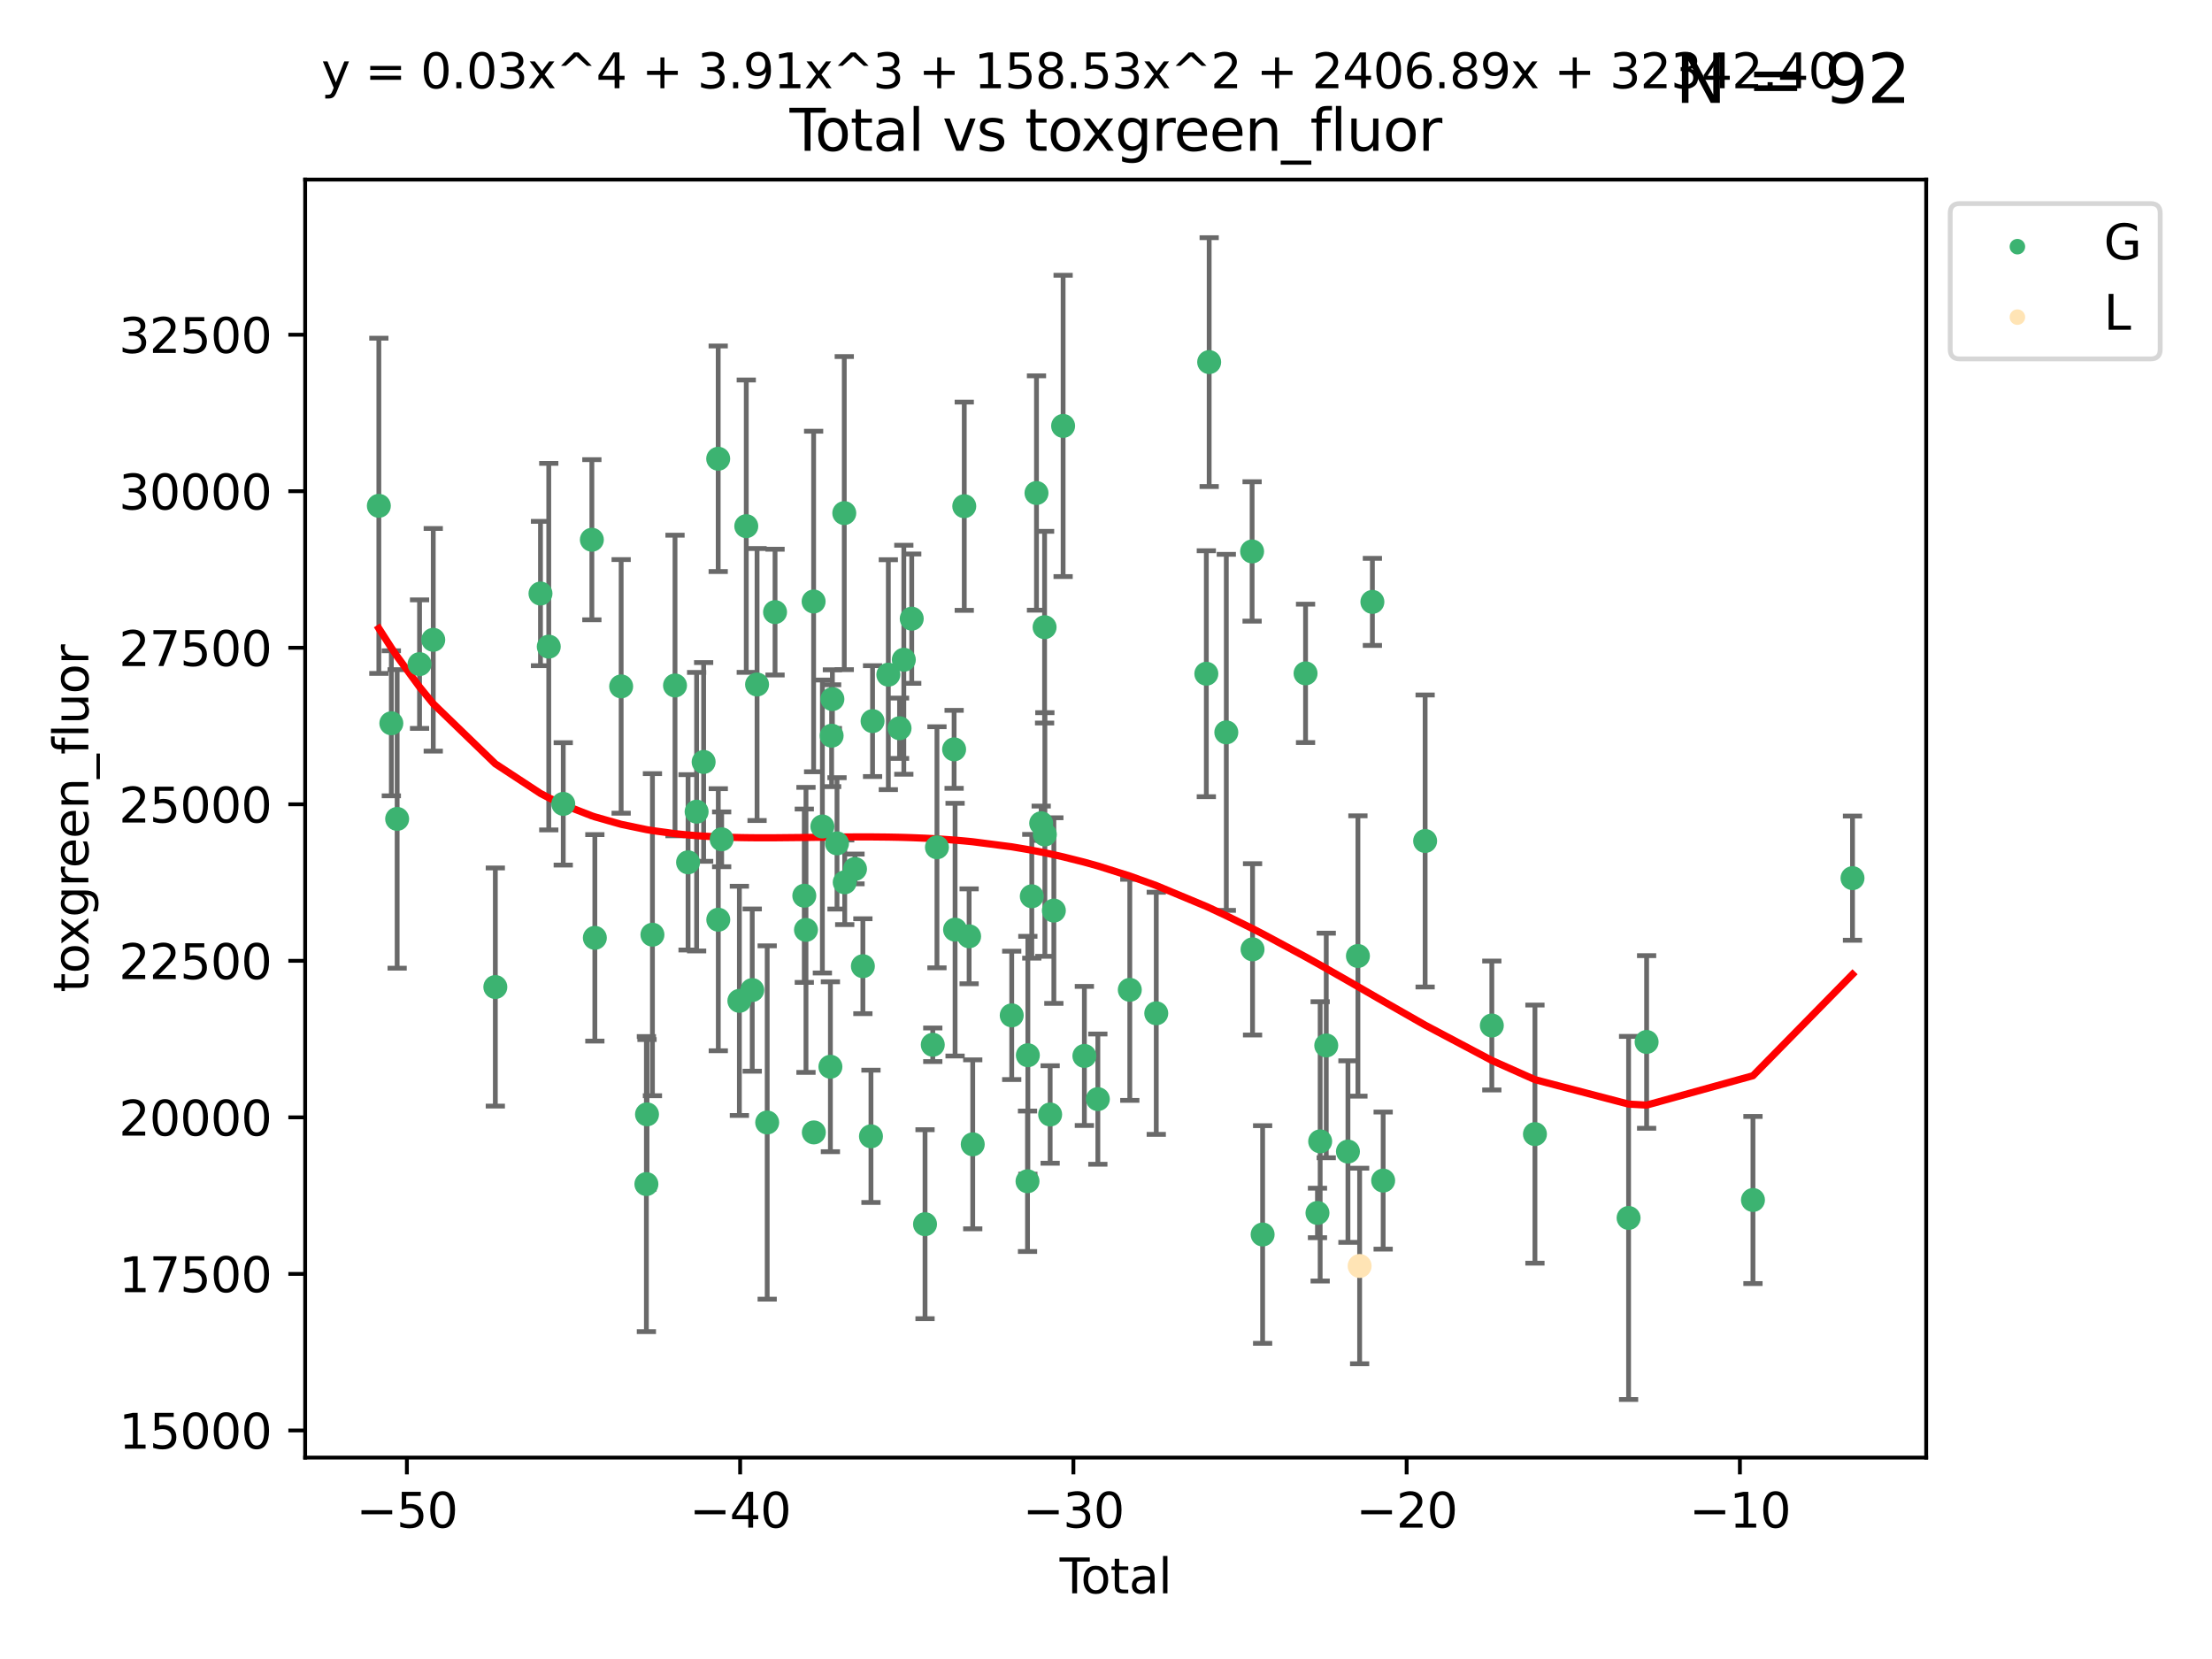 <?xml version="1.0" encoding="utf-8" standalone="no"?>
<!DOCTYPE svg PUBLIC "-//W3C//DTD SVG 1.1//EN"
  "http://www.w3.org/Graphics/SVG/1.1/DTD/svg11.dtd">
<svg xmlns:xlink="http://www.w3.org/1999/xlink" width="460.8pt" height="345.6pt" viewBox="0 0 460.8 345.6" xmlns="http://www.w3.org/2000/svg" version="1.1">
 <defs>
  <style type="text/css">*{stroke-linejoin: round; stroke-linecap: butt}</style>
 </defs>
 <g id="figure_1">
  <g id="patch_1">
   <path d="M 0 345.6 
L 460.8 345.6 
L 460.8 0 
L 0 0 
z
" style="fill: #ffffff"/>
  </g>
  <g id="axes_1">
   <g id="patch_2">
    <path d="M 63.571 303.64 
L 401.26 303.64 
L 401.26 37.411 
L 63.571 37.411 
z
" style="fill: #ffffff"/>
   </g>
   <g id="PathCollection_1">
    <defs>
     <path id="maf226e5c04" d="M 0 1.118 
C 0.297 1.118 0.581 1 0.791 0.791 
C 1 0.581 1.118 0.297 1.118 0 
C 1.118 -0.297 1 -0.581 0.791 -0.791 
C 0.581 -1 0.297 -1.118 0 -1.118 
C -0.297 -1.118 -0.581 -1 -0.791 -0.791 
C -1 -0.581 -1.118 -0.297 -1.118 0 
C -1.118 0.297 -1 0.581 -0.791 0.791 
C -0.581 1 -0.297 1.118 0 1.118 
z
" style="stroke: #3cb371"/>
    </defs>
    <g clip-path="url(#p40fb39bcf7)">
     <use xlink:href="#maf226e5c04" x="78.921" y="105.372" style="fill: #3cb371; stroke: #3cb371"/>
     <use xlink:href="#maf226e5c04" x="81.522" y="150.676" style="fill: #3cb371; stroke: #3cb371"/>
     <use xlink:href="#maf226e5c04" x="82.734" y="170.593" style="fill: #3cb371; stroke: #3cb371"/>
     <use xlink:href="#maf226e5c04" x="87.399" y="138.35" style="fill: #3cb371; stroke: #3cb371"/>
     <use xlink:href="#maf226e5c04" x="90.255" y="133.284" style="fill: #3cb371; stroke: #3cb371"/>
     <use xlink:href="#maf226e5c04" x="103.187" y="205.615" style="fill: #3cb371; stroke: #3cb371"/>
     <use xlink:href="#maf226e5c04" x="112.594" y="123.645" style="fill: #3cb371; stroke: #3cb371"/>
     <use xlink:href="#maf226e5c04" x="114.318" y="134.708" style="fill: #3cb371; stroke: #3cb371"/>
     <use xlink:href="#maf226e5c04" x="117.335" y="167.464" style="fill: #3cb371; stroke: #3cb371"/>
     <use xlink:href="#maf226e5c04" x="123.296" y="112.438" style="fill: #3cb371; stroke: #3cb371"/>
     <use xlink:href="#maf226e5c04" x="123.918" y="195.369" style="fill: #3cb371; stroke: #3cb371"/>
     <use xlink:href="#maf226e5c04" x="129.398" y="142.988" style="fill: #3cb371; stroke: #3cb371"/>
     <use xlink:href="#maf226e5c04" x="134.656" y="246.668" style="fill: #3cb371; stroke: #3cb371"/>
     <use xlink:href="#maf226e5c04" x="134.784" y="232.14" style="fill: #3cb371; stroke: #3cb371"/>
     <use xlink:href="#maf226e5c04" x="135.916" y="194.715" style="fill: #3cb371; stroke: #3cb371"/>
     <use xlink:href="#maf226e5c04" x="140.618" y="142.799" style="fill: #3cb371; stroke: #3cb371"/>
     <use xlink:href="#maf226e5c04" x="143.338" y="179.638" style="fill: #3cb371; stroke: #3cb371"/>
     <use xlink:href="#maf226e5c04" x="145.12" y="169.087" style="fill: #3cb371; stroke: #3cb371"/>
     <use xlink:href="#maf226e5c04" x="146.58" y="158.726" style="fill: #3cb371; stroke: #3cb371"/>
     <use xlink:href="#maf226e5c04" x="149.614" y="95.566" style="fill: #3cb371; stroke: #3cb371"/>
     <use xlink:href="#maf226e5c04" x="149.633" y="191.592" style="fill: #3cb371; stroke: #3cb371"/>
     <use xlink:href="#maf226e5c04" x="150.335" y="174.843" style="fill: #3cb371; stroke: #3cb371"/>
     <use xlink:href="#maf226e5c04" x="154.026" y="208.496" style="fill: #3cb371; stroke: #3cb371"/>
     <use xlink:href="#maf226e5c04" x="155.462" y="109.61" style="fill: #3cb371; stroke: #3cb371"/>
     <use xlink:href="#maf226e5c04" x="156.706" y="206.249" style="fill: #3cb371; stroke: #3cb371"/>
     <use xlink:href="#maf226e5c04" x="157.71" y="142.595" style="fill: #3cb371; stroke: #3cb371"/>
     <use xlink:href="#maf226e5c04" x="159.821" y="233.834" style="fill: #3cb371; stroke: #3cb371"/>
     <use xlink:href="#maf226e5c04" x="161.458" y="127.512" style="fill: #3cb371; stroke: #3cb371"/>
     <use xlink:href="#maf226e5c04" x="167.55" y="186.595" style="fill: #3cb371; stroke: #3cb371"/>
     <use xlink:href="#maf226e5c04" x="167.902" y="193.715" style="fill: #3cb371; stroke: #3cb371"/>
     <use xlink:href="#maf226e5c04" x="169.493" y="125.302" style="fill: #3cb371; stroke: #3cb371"/>
     <use xlink:href="#maf226e5c04" x="169.538" y="235.904" style="fill: #3cb371; stroke: #3cb371"/>
     <use xlink:href="#maf226e5c04" x="171.317" y="172.174" style="fill: #3cb371; stroke: #3cb371"/>
     <use xlink:href="#maf226e5c04" x="172.989" y="222.221" style="fill: #3cb371; stroke: #3cb371"/>
     <use xlink:href="#maf226e5c04" x="173.244" y="153.257" style="fill: #3cb371; stroke: #3cb371"/>
     <use xlink:href="#maf226e5c04" x="173.402" y="145.632" style="fill: #3cb371; stroke: #3cb371"/>
     <use xlink:href="#maf226e5c04" x="174.365" y="175.689" style="fill: #3cb371; stroke: #3cb371"/>
     <use xlink:href="#maf226e5c04" x="175.877" y="106.89" style="fill: #3cb371; stroke: #3cb371"/>
     <use xlink:href="#maf226e5c04" x="175.97" y="183.799" style="fill: #3cb371; stroke: #3cb371"/>
     <use xlink:href="#maf226e5c04" x="178.111" y="181.019" style="fill: #3cb371; stroke: #3cb371"/>
     <use xlink:href="#maf226e5c04" x="179.754" y="201.277" style="fill: #3cb371; stroke: #3cb371"/>
     <use xlink:href="#maf226e5c04" x="181.439" y="236.717" style="fill: #3cb371; stroke: #3cb371"/>
     <use xlink:href="#maf226e5c04" x="181.771" y="150.221" style="fill: #3cb371; stroke: #3cb371"/>
     <use xlink:href="#maf226e5c04" x="185.056" y="140.547" style="fill: #3cb371; stroke: #3cb371"/>
     <use xlink:href="#maf226e5c04" x="187.392" y="151.707" style="fill: #3cb371; stroke: #3cb371"/>
     <use xlink:href="#maf226e5c04" x="188.282" y="137.437" style="fill: #3cb371; stroke: #3cb371"/>
     <use xlink:href="#maf226e5c04" x="189.932" y="128.879" style="fill: #3cb371; stroke: #3cb371"/>
     <use xlink:href="#maf226e5c04" x="192.701" y="255.024" style="fill: #3cb371; stroke: #3cb371"/>
     <use xlink:href="#maf226e5c04" x="194.315" y="217.645" style="fill: #3cb371; stroke: #3cb371"/>
     <use xlink:href="#maf226e5c04" x="195.186" y="176.507" style="fill: #3cb371; stroke: #3cb371"/>
     <use xlink:href="#maf226e5c04" x="198.759" y="156.104" style="fill: #3cb371; stroke: #3cb371"/>
     <use xlink:href="#maf226e5c04" x="198.96" y="193.664" style="fill: #3cb371; stroke: #3cb371"/>
     <use xlink:href="#maf226e5c04" x="200.874" y="105.452" style="fill: #3cb371; stroke: #3cb371"/>
     <use xlink:href="#maf226e5c04" x="201.885" y="195.051" style="fill: #3cb371; stroke: #3cb371"/>
     <use xlink:href="#maf226e5c04" x="202.64" y="238.384" style="fill: #3cb371; stroke: #3cb371"/>
     <use xlink:href="#maf226e5c04" x="210.761" y="211.518" style="fill: #3cb371; stroke: #3cb371"/>
     <use xlink:href="#maf226e5c04" x="214.05" y="246.08" style="fill: #3cb371; stroke: #3cb371"/>
     <use xlink:href="#maf226e5c04" x="214.122" y="219.825" style="fill: #3cb371; stroke: #3cb371"/>
     <use xlink:href="#maf226e5c04" x="214.941" y="186.712" style="fill: #3cb371; stroke: #3cb371"/>
     <use xlink:href="#maf226e5c04" x="215.92" y="102.705" style="fill: #3cb371; stroke: #3cb371"/>
     <use xlink:href="#maf226e5c04" x="216.899" y="171.498" style="fill: #3cb371; stroke: #3cb371"/>
     <use xlink:href="#maf226e5c04" x="217.607" y="130.654" style="fill: #3cb371; stroke: #3cb371"/>
     <use xlink:href="#maf226e5c04" x="217.664" y="173.84" style="fill: #3cb371; stroke: #3cb371"/>
     <use xlink:href="#maf226e5c04" x="218.766" y="232.166" style="fill: #3cb371; stroke: #3cb371"/>
     <use xlink:href="#maf226e5c04" x="219.537" y="189.69" style="fill: #3cb371; stroke: #3cb371"/>
     <use xlink:href="#maf226e5c04" x="221.466" y="88.728" style="fill: #3cb371; stroke: #3cb371"/>
     <use xlink:href="#maf226e5c04" x="225.896" y="219.971" style="fill: #3cb371; stroke: #3cb371"/>
     <use xlink:href="#maf226e5c04" x="228.702" y="228.967" style="fill: #3cb371; stroke: #3cb371"/>
     <use xlink:href="#maf226e5c04" x="235.358" y="206.198" style="fill: #3cb371; stroke: #3cb371"/>
     <use xlink:href="#maf226e5c04" x="240.87" y="211.09" style="fill: #3cb371; stroke: #3cb371"/>
     <use xlink:href="#maf226e5c04" x="251.301" y="140.35" style="fill: #3cb371; stroke: #3cb371"/>
     <use xlink:href="#maf226e5c04" x="251.892" y="75.432" style="fill: #3cb371; stroke: #3cb371"/>
     <use xlink:href="#maf226e5c04" x="255.464" y="152.566" style="fill: #3cb371; stroke: #3cb371"/>
     <use xlink:href="#maf226e5c04" x="260.837" y="114.874" style="fill: #3cb371; stroke: #3cb371"/>
     <use xlink:href="#maf226e5c04" x="260.929" y="197.765" style="fill: #3cb371; stroke: #3cb371"/>
     <use xlink:href="#maf226e5c04" x="263.027" y="257.169" style="fill: #3cb371; stroke: #3cb371"/>
     <use xlink:href="#maf226e5c04" x="271.971" y="140.275" style="fill: #3cb371; stroke: #3cb371"/>
     <use xlink:href="#maf226e5c04" x="274.455" y="252.678" style="fill: #3cb371; stroke: #3cb371"/>
     <use xlink:href="#maf226e5c04" x="275.016" y="237.766" style="fill: #3cb371; stroke: #3cb371"/>
     <use xlink:href="#maf226e5c04" x="276.283" y="217.788" style="fill: #3cb371; stroke: #3cb371"/>
     <use xlink:href="#maf226e5c04" x="280.802" y="239.894" style="fill: #3cb371; stroke: #3cb371"/>
     <use xlink:href="#maf226e5c04" x="282.88" y="199.151" style="fill: #3cb371; stroke: #3cb371"/>
     <use xlink:href="#maf226e5c04" x="285.895" y="125.385" style="fill: #3cb371; stroke: #3cb371"/>
     <use xlink:href="#maf226e5c04" x="288.138" y="245.936" style="fill: #3cb371; stroke: #3cb371"/>
     <use xlink:href="#maf226e5c04" x="296.881" y="175.194" style="fill: #3cb371; stroke: #3cb371"/>
     <use xlink:href="#maf226e5c04" x="310.775" y="213.631" style="fill: #3cb371; stroke: #3cb371"/>
     <use xlink:href="#maf226e5c04" x="319.757" y="236.255" style="fill: #3cb371; stroke: #3cb371"/>
     <use xlink:href="#maf226e5c04" x="339.265" y="253.721" style="fill: #3cb371; stroke: #3cb371"/>
     <use xlink:href="#maf226e5c04" x="343.02" y="217.057" style="fill: #3cb371; stroke: #3cb371"/>
     <use xlink:href="#maf226e5c04" x="365.174" y="249.98" style="fill: #3cb371; stroke: #3cb371"/>
     <use xlink:href="#maf226e5c04" x="385.911" y="182.934" style="fill: #3cb371; stroke: #3cb371"/>
    </g>
   </g>
   <g id="PathCollection_2">
    <defs>
     <path id="m3d980fa62a" d="M 0 1.118 
C 0.297 1.118 0.581 1 0.791 0.791 
C 1 0.581 1.118 0.297 1.118 0 
C 1.118 -0.297 1 -0.581 0.791 -0.791 
C 0.581 -1 0.297 -1.118 0 -1.118 
C -0.297 -1.118 -0.581 -1 -0.791 -0.791 
C -1 -0.581 -1.118 -0.297 -1.118 0 
C -1.118 0.297 -1 0.581 -0.791 0.791 
C -0.581 1 -0.297 1.118 0 1.118 
z
" style="stroke: #ffe4b5"/>
    </defs>
    <g clip-path="url(#p40fb39bcf7)">
     <use xlink:href="#m3d980fa62a" x="283.237" y="263.729" style="fill: #ffe4b5; stroke: #ffe4b5"/>
    </g>
   </g>
   <g id="matplotlib.axis_1">
    <g id="xtick_1">
     <g id="line2d_1">
      <defs>
       <path id="m825c6521a6" d="M 0 0 
L 0 3.5 
" style="stroke: #000000; stroke-width: 0.8"/>
      </defs>
      <g>
       <use xlink:href="#m825c6521a6" x="84.763" y="303.64" style="stroke: #000000; stroke-width: 0.8"/>
      </g>
     </g>
     <g id="text_1">
      <!-- −50 -->
      <g transform="translate(74.211 318.238)scale(0.1 -0.1)">
       <defs>
        <path id="DejaVuSans-2212" d="M 678 2272 
L 4684 2272 
L 4684 1741 
L 678 1741 
L 678 2272 
z
" transform="scale(0.016)"/>
        <path id="DejaVuSans-35" d="M 691 4666 
L 3169 4666 
L 3169 4134 
L 1269 4134 
L 1269 2991 
Q 1406 3038 1543 3061 
Q 1681 3084 1819 3084 
Q 2600 3084 3056 2656 
Q 3513 2228 3513 1497 
Q 3513 744 3044 326 
Q 2575 -91 1722 -91 
Q 1428 -91 1123 -41 
Q 819 9 494 109 
L 494 744 
Q 775 591 1075 516 
Q 1375 441 1709 441 
Q 2250 441 2565 725 
Q 2881 1009 2881 1497 
Q 2881 1984 2565 2268 
Q 2250 2553 1709 2553 
Q 1456 2553 1204 2497 
Q 953 2441 691 2322 
L 691 4666 
z
" transform="scale(0.016)"/>
        <path id="DejaVuSans-30" d="M 2034 4250 
Q 1547 4250 1301 3770 
Q 1056 3291 1056 2328 
Q 1056 1369 1301 889 
Q 1547 409 2034 409 
Q 2525 409 2770 889 
Q 3016 1369 3016 2328 
Q 3016 3291 2770 3770 
Q 2525 4250 2034 4250 
z
M 2034 4750 
Q 2819 4750 3233 4129 
Q 3647 3509 3647 2328 
Q 3647 1150 3233 529 
Q 2819 -91 2034 -91 
Q 1250 -91 836 529 
Q 422 1150 422 2328 
Q 422 3509 836 4129 
Q 1250 4750 2034 4750 
z
" transform="scale(0.016)"/>
       </defs>
       <use xlink:href="#DejaVuSans-2212"/>
       <use xlink:href="#DejaVuSans-35" x="83.789"/>
       <use xlink:href="#DejaVuSans-30" x="147.412"/>
      </g>
     </g>
    </g>
    <g id="xtick_2">
     <g id="line2d_2">
      <g>
       <use xlink:href="#m825c6521a6" x="154.186" y="303.64" style="stroke: #000000; stroke-width: 0.8"/>
      </g>
     </g>
     <g id="text_2">
      <!-- −40 -->
      <g transform="translate(143.633 318.238)scale(0.1 -0.1)">
       <defs>
        <path id="DejaVuSans-34" d="M 2419 4116 
L 825 1625 
L 2419 1625 
L 2419 4116 
z
M 2253 4666 
L 3047 4666 
L 3047 1625 
L 3713 1625 
L 3713 1100 
L 3047 1100 
L 3047 0 
L 2419 0 
L 2419 1100 
L 313 1100 
L 313 1709 
L 2253 4666 
z
" transform="scale(0.016)"/>
       </defs>
       <use xlink:href="#DejaVuSans-2212"/>
       <use xlink:href="#DejaVuSans-34" x="83.789"/>
       <use xlink:href="#DejaVuSans-30" x="147.412"/>
      </g>
     </g>
    </g>
    <g id="xtick_3">
     <g id="line2d_3">
      <g>
       <use xlink:href="#m825c6521a6" x="223.608" y="303.64" style="stroke: #000000; stroke-width: 0.8"/>
      </g>
     </g>
     <g id="text_3">
      <!-- −30 -->
      <g transform="translate(213.056 318.238)scale(0.1 -0.1)">
       <defs>
        <path id="DejaVuSans-33" d="M 2597 2516 
Q 3050 2419 3304 2112 
Q 3559 1806 3559 1356 
Q 3559 666 3084 287 
Q 2609 -91 1734 -91 
Q 1441 -91 1130 -33 
Q 819 25 488 141 
L 488 750 
Q 750 597 1062 519 
Q 1375 441 1716 441 
Q 2309 441 2620 675 
Q 2931 909 2931 1356 
Q 2931 1769 2642 2001 
Q 2353 2234 1838 2234 
L 1294 2234 
L 1294 2753 
L 1863 2753 
Q 2328 2753 2575 2939 
Q 2822 3125 2822 3475 
Q 2822 3834 2567 4026 
Q 2313 4219 1838 4219 
Q 1578 4219 1281 4162 
Q 984 4106 628 3988 
L 628 4550 
Q 988 4650 1302 4700 
Q 1616 4750 1894 4750 
Q 2613 4750 3031 4423 
Q 3450 4097 3450 3541 
Q 3450 3153 3228 2886 
Q 3006 2619 2597 2516 
z
" transform="scale(0.016)"/>
       </defs>
       <use xlink:href="#DejaVuSans-2212"/>
       <use xlink:href="#DejaVuSans-33" x="83.789"/>
       <use xlink:href="#DejaVuSans-30" x="147.412"/>
      </g>
     </g>
    </g>
    <g id="xtick_4">
     <g id="line2d_4">
      <g>
       <use xlink:href="#m825c6521a6" x="293.031" y="303.64" style="stroke: #000000; stroke-width: 0.8"/>
      </g>
     </g>
     <g id="text_4">
      <!-- −20 -->
      <g transform="translate(282.478 318.238)scale(0.1 -0.1)">
       <defs>
        <path id="DejaVuSans-32" d="M 1228 531 
L 3431 531 
L 3431 0 
L 469 0 
L 469 531 
Q 828 903 1448 1529 
Q 2069 2156 2228 2338 
Q 2531 2678 2651 2914 
Q 2772 3150 2772 3378 
Q 2772 3750 2511 3984 
Q 2250 4219 1831 4219 
Q 1534 4219 1204 4116 
Q 875 4013 500 3803 
L 500 4441 
Q 881 4594 1212 4672 
Q 1544 4750 1819 4750 
Q 2544 4750 2975 4387 
Q 3406 4025 3406 3419 
Q 3406 3131 3298 2873 
Q 3191 2616 2906 2266 
Q 2828 2175 2409 1742 
Q 1991 1309 1228 531 
z
" transform="scale(0.016)"/>
       </defs>
       <use xlink:href="#DejaVuSans-2212"/>
       <use xlink:href="#DejaVuSans-32" x="83.789"/>
       <use xlink:href="#DejaVuSans-30" x="147.412"/>
      </g>
     </g>
    </g>
    <g id="xtick_5">
     <g id="line2d_5">
      <g>
       <use xlink:href="#m825c6521a6" x="362.453" y="303.64" style="stroke: #000000; stroke-width: 0.8"/>
      </g>
     </g>
     <g id="text_5">
      <!-- −10 -->
      <g transform="translate(351.901 318.238)scale(0.1 -0.1)">
       <defs>
        <path id="DejaVuSans-31" d="M 794 531 
L 1825 531 
L 1825 4091 
L 703 3866 
L 703 4441 
L 1819 4666 
L 2450 4666 
L 2450 531 
L 3481 531 
L 3481 0 
L 794 0 
L 794 531 
z
" transform="scale(0.016)"/>
       </defs>
       <use xlink:href="#DejaVuSans-2212"/>
       <use xlink:href="#DejaVuSans-31" x="83.789"/>
       <use xlink:href="#DejaVuSans-30" x="147.412"/>
      </g>
     </g>
    </g>
    <g id="text_6">
     <!-- Total -->
     <g transform="translate(220.739 331.917)scale(0.1 -0.1)">
      <defs>
       <path id="DejaVuSans-54" d="M -19 4666 
L 3928 4666 
L 3928 4134 
L 2272 4134 
L 2272 0 
L 1638 0 
L 1638 4134 
L -19 4134 
L -19 4666 
z
" transform="scale(0.016)"/>
       <path id="DejaVuSans-6f" d="M 1959 3097 
Q 1497 3097 1228 2736 
Q 959 2375 959 1747 
Q 959 1119 1226 758 
Q 1494 397 1959 397 
Q 2419 397 2687 759 
Q 2956 1122 2956 1747 
Q 2956 2369 2687 2733 
Q 2419 3097 1959 3097 
z
M 1959 3584 
Q 2709 3584 3137 3096 
Q 3566 2609 3566 1747 
Q 3566 888 3137 398 
Q 2709 -91 1959 -91 
Q 1206 -91 779 398 
Q 353 888 353 1747 
Q 353 2609 779 3096 
Q 1206 3584 1959 3584 
z
" transform="scale(0.016)"/>
       <path id="DejaVuSans-74" d="M 1172 4494 
L 1172 3500 
L 2356 3500 
L 2356 3053 
L 1172 3053 
L 1172 1153 
Q 1172 725 1289 603 
Q 1406 481 1766 481 
L 2356 481 
L 2356 0 
L 1766 0 
Q 1100 0 847 248 
Q 594 497 594 1153 
L 594 3053 
L 172 3053 
L 172 3500 
L 594 3500 
L 594 4494 
L 1172 4494 
z
" transform="scale(0.016)"/>
       <path id="DejaVuSans-61" d="M 2194 1759 
Q 1497 1759 1228 1600 
Q 959 1441 959 1056 
Q 959 750 1161 570 
Q 1363 391 1709 391 
Q 2188 391 2477 730 
Q 2766 1069 2766 1631 
L 2766 1759 
L 2194 1759 
z
M 3341 1997 
L 3341 0 
L 2766 0 
L 2766 531 
Q 2569 213 2275 61 
Q 1981 -91 1556 -91 
Q 1019 -91 701 211 
Q 384 513 384 1019 
Q 384 1609 779 1909 
Q 1175 2209 1959 2209 
L 2766 2209 
L 2766 2266 
Q 2766 2663 2505 2880 
Q 2244 3097 1772 3097 
Q 1472 3097 1187 3025 
Q 903 2953 641 2809 
L 641 3341 
Q 956 3463 1253 3523 
Q 1550 3584 1831 3584 
Q 2591 3584 2966 3190 
Q 3341 2797 3341 1997 
z
" transform="scale(0.016)"/>
       <path id="DejaVuSans-6c" d="M 603 4863 
L 1178 4863 
L 1178 0 
L 603 0 
L 603 4863 
z
" transform="scale(0.016)"/>
      </defs>
      <use xlink:href="#DejaVuSans-54"/>
      <use xlink:href="#DejaVuSans-6f" x="44.084"/>
      <use xlink:href="#DejaVuSans-74" x="105.266"/>
      <use xlink:href="#DejaVuSans-61" x="144.475"/>
      <use xlink:href="#DejaVuSans-6c" x="205.754"/>
     </g>
    </g>
   </g>
   <g id="matplotlib.axis_2">
    <g id="ytick_1">
     <g id="line2d_6">
      <defs>
       <path id="m7629355de3" d="M 0 0 
L -3.5 0 
" style="stroke: #000000; stroke-width: 0.8"/>
      </defs>
      <g>
       <use xlink:href="#m7629355de3" x="63.571" y="297.985" style="stroke: #000000; stroke-width: 0.8"/>
      </g>
     </g>
     <g id="text_7">
      <!-- 15000 -->
      <g transform="translate(24.759 301.784)scale(0.1 -0.1)">
       <use xlink:href="#DejaVuSans-31"/>
       <use xlink:href="#DejaVuSans-35" x="63.623"/>
       <use xlink:href="#DejaVuSans-30" x="127.246"/>
       <use xlink:href="#DejaVuSans-30" x="190.869"/>
       <use xlink:href="#DejaVuSans-30" x="254.492"/>
      </g>
     </g>
    </g>
    <g id="ytick_2">
     <g id="line2d_7">
      <g>
       <use xlink:href="#m7629355de3" x="63.571" y="265.376" style="stroke: #000000; stroke-width: 0.8"/>
      </g>
     </g>
     <g id="text_8">
      <!-- 17500 -->
      <g transform="translate(24.759 269.175)scale(0.1 -0.1)">
       <defs>
        <path id="DejaVuSans-37" d="M 525 4666 
L 3525 4666 
L 3525 4397 
L 1831 0 
L 1172 0 
L 2766 4134 
L 525 4134 
L 525 4666 
z
" transform="scale(0.016)"/>
       </defs>
       <use xlink:href="#DejaVuSans-31"/>
       <use xlink:href="#DejaVuSans-37" x="63.623"/>
       <use xlink:href="#DejaVuSans-35" x="127.246"/>
       <use xlink:href="#DejaVuSans-30" x="190.869"/>
       <use xlink:href="#DejaVuSans-30" x="254.492"/>
      </g>
     </g>
    </g>
    <g id="ytick_3">
     <g id="line2d_8">
      <g>
       <use xlink:href="#m7629355de3" x="63.571" y="232.767" style="stroke: #000000; stroke-width: 0.8"/>
      </g>
     </g>
     <g id="text_9">
      <!-- 20000 -->
      <g transform="translate(24.759 236.566)scale(0.1 -0.1)">
       <use xlink:href="#DejaVuSans-32"/>
       <use xlink:href="#DejaVuSans-30" x="63.623"/>
       <use xlink:href="#DejaVuSans-30" x="127.246"/>
       <use xlink:href="#DejaVuSans-30" x="190.869"/>
       <use xlink:href="#DejaVuSans-30" x="254.492"/>
      </g>
     </g>
    </g>
    <g id="ytick_4">
     <g id="line2d_9">
      <g>
       <use xlink:href="#m7629355de3" x="63.571" y="200.158" style="stroke: #000000; stroke-width: 0.8"/>
      </g>
     </g>
     <g id="text_10">
      <!-- 22500 -->
      <g transform="translate(24.759 203.957)scale(0.1 -0.1)">
       <use xlink:href="#DejaVuSans-32"/>
       <use xlink:href="#DejaVuSans-32" x="63.623"/>
       <use xlink:href="#DejaVuSans-35" x="127.246"/>
       <use xlink:href="#DejaVuSans-30" x="190.869"/>
       <use xlink:href="#DejaVuSans-30" x="254.492"/>
      </g>
     </g>
    </g>
    <g id="ytick_5">
     <g id="line2d_10">
      <g>
       <use xlink:href="#m7629355de3" x="63.571" y="167.549" style="stroke: #000000; stroke-width: 0.8"/>
      </g>
     </g>
     <g id="text_11">
      <!-- 25000 -->
      <g transform="translate(24.759 171.349)scale(0.1 -0.1)">
       <use xlink:href="#DejaVuSans-32"/>
       <use xlink:href="#DejaVuSans-35" x="63.623"/>
       <use xlink:href="#DejaVuSans-30" x="127.246"/>
       <use xlink:href="#DejaVuSans-30" x="190.869"/>
       <use xlink:href="#DejaVuSans-30" x="254.492"/>
      </g>
     </g>
    </g>
    <g id="ytick_6">
     <g id="line2d_11">
      <g>
       <use xlink:href="#m7629355de3" x="63.571" y="134.94" style="stroke: #000000; stroke-width: 0.8"/>
      </g>
     </g>
     <g id="text_12">
      <!-- 27500 -->
      <g transform="translate(24.759 138.74)scale(0.1 -0.1)">
       <use xlink:href="#DejaVuSans-32"/>
       <use xlink:href="#DejaVuSans-37" x="63.623"/>
       <use xlink:href="#DejaVuSans-35" x="127.246"/>
       <use xlink:href="#DejaVuSans-30" x="190.869"/>
       <use xlink:href="#DejaVuSans-30" x="254.492"/>
      </g>
     </g>
    </g>
    <g id="ytick_7">
     <g id="line2d_12">
      <g>
       <use xlink:href="#m7629355de3" x="63.571" y="102.332" style="stroke: #000000; stroke-width: 0.8"/>
      </g>
     </g>
     <g id="text_13">
      <!-- 30000 -->
      <g transform="translate(24.759 106.131)scale(0.1 -0.1)">
       <use xlink:href="#DejaVuSans-33"/>
       <use xlink:href="#DejaVuSans-30" x="63.623"/>
       <use xlink:href="#DejaVuSans-30" x="127.246"/>
       <use xlink:href="#DejaVuSans-30" x="190.869"/>
       <use xlink:href="#DejaVuSans-30" x="254.492"/>
      </g>
     </g>
    </g>
    <g id="ytick_8">
     <g id="line2d_13">
      <g>
       <use xlink:href="#m7629355de3" x="63.571" y="69.723" style="stroke: #000000; stroke-width: 0.8"/>
      </g>
     </g>
     <g id="text_14">
      <!-- 32500 -->
      <g transform="translate(24.759 73.522)scale(0.1 -0.1)">
       <use xlink:href="#DejaVuSans-33"/>
       <use xlink:href="#DejaVuSans-32" x="63.623"/>
       <use xlink:href="#DejaVuSans-35" x="127.246"/>
       <use xlink:href="#DejaVuSans-30" x="190.869"/>
       <use xlink:href="#DejaVuSans-30" x="254.492"/>
      </g>
     </g>
    </g>
    <g id="text_15">
     <!-- toxgreen_fluor -->
     <g transform="translate(18.401 206.72)rotate(-90)scale(0.1 -0.1)">
      <defs>
       <path id="DejaVuSans-78" d="M 3513 3500 
L 2247 1797 
L 3578 0 
L 2900 0 
L 1881 1375 
L 863 0 
L 184 0 
L 1544 1831 
L 300 3500 
L 978 3500 
L 1906 2253 
L 2834 3500 
L 3513 3500 
z
" transform="scale(0.016)"/>
       <path id="DejaVuSans-67" d="M 2906 1791 
Q 2906 2416 2648 2759 
Q 2391 3103 1925 3103 
Q 1463 3103 1205 2759 
Q 947 2416 947 1791 
Q 947 1169 1205 825 
Q 1463 481 1925 481 
Q 2391 481 2648 825 
Q 2906 1169 2906 1791 
z
M 3481 434 
Q 3481 -459 3084 -895 
Q 2688 -1331 1869 -1331 
Q 1566 -1331 1297 -1286 
Q 1028 -1241 775 -1147 
L 775 -588 
Q 1028 -725 1275 -790 
Q 1522 -856 1778 -856 
Q 2344 -856 2625 -561 
Q 2906 -266 2906 331 
L 2906 616 
Q 2728 306 2450 153 
Q 2172 0 1784 0 
Q 1141 0 747 490 
Q 353 981 353 1791 
Q 353 2603 747 3093 
Q 1141 3584 1784 3584 
Q 2172 3584 2450 3431 
Q 2728 3278 2906 2969 
L 2906 3500 
L 3481 3500 
L 3481 434 
z
" transform="scale(0.016)"/>
       <path id="DejaVuSans-72" d="M 2631 2963 
Q 2534 3019 2420 3045 
Q 2306 3072 2169 3072 
Q 1681 3072 1420 2755 
Q 1159 2438 1159 1844 
L 1159 0 
L 581 0 
L 581 3500 
L 1159 3500 
L 1159 2956 
Q 1341 3275 1631 3429 
Q 1922 3584 2338 3584 
Q 2397 3584 2469 3576 
Q 2541 3569 2628 3553 
L 2631 2963 
z
" transform="scale(0.016)"/>
       <path id="DejaVuSans-65" d="M 3597 1894 
L 3597 1613 
L 953 1613 
Q 991 1019 1311 708 
Q 1631 397 2203 397 
Q 2534 397 2845 478 
Q 3156 559 3463 722 
L 3463 178 
Q 3153 47 2828 -22 
Q 2503 -91 2169 -91 
Q 1331 -91 842 396 
Q 353 884 353 1716 
Q 353 2575 817 3079 
Q 1281 3584 2069 3584 
Q 2775 3584 3186 3129 
Q 3597 2675 3597 1894 
z
M 3022 2063 
Q 3016 2534 2758 2815 
Q 2500 3097 2075 3097 
Q 1594 3097 1305 2825 
Q 1016 2553 972 2059 
L 3022 2063 
z
" transform="scale(0.016)"/>
       <path id="DejaVuSans-6e" d="M 3513 2113 
L 3513 0 
L 2938 0 
L 2938 2094 
Q 2938 2591 2744 2837 
Q 2550 3084 2163 3084 
Q 1697 3084 1428 2787 
Q 1159 2491 1159 1978 
L 1159 0 
L 581 0 
L 581 3500 
L 1159 3500 
L 1159 2956 
Q 1366 3272 1645 3428 
Q 1925 3584 2291 3584 
Q 2894 3584 3203 3211 
Q 3513 2838 3513 2113 
z
" transform="scale(0.016)"/>
       <path id="DejaVuSans-5f" d="M 3263 -1063 
L 3263 -1509 
L -63 -1509 
L -63 -1063 
L 3263 -1063 
z
" transform="scale(0.016)"/>
       <path id="DejaVuSans-66" d="M 2375 4863 
L 2375 4384 
L 1825 4384 
Q 1516 4384 1395 4259 
Q 1275 4134 1275 3809 
L 1275 3500 
L 2222 3500 
L 2222 3053 
L 1275 3053 
L 1275 0 
L 697 0 
L 697 3053 
L 147 3053 
L 147 3500 
L 697 3500 
L 697 3744 
Q 697 4328 969 4595 
Q 1241 4863 1831 4863 
L 2375 4863 
z
" transform="scale(0.016)"/>
       <path id="DejaVuSans-75" d="M 544 1381 
L 544 3500 
L 1119 3500 
L 1119 1403 
Q 1119 906 1312 657 
Q 1506 409 1894 409 
Q 2359 409 2629 706 
Q 2900 1003 2900 1516 
L 2900 3500 
L 3475 3500 
L 3475 0 
L 2900 0 
L 2900 538 
Q 2691 219 2414 64 
Q 2138 -91 1772 -91 
Q 1169 -91 856 284 
Q 544 659 544 1381 
z
M 1991 3584 
L 1991 3584 
z
" transform="scale(0.016)"/>
      </defs>
      <use xlink:href="#DejaVuSans-74"/>
      <use xlink:href="#DejaVuSans-6f" x="39.209"/>
      <use xlink:href="#DejaVuSans-78" x="97.266"/>
      <use xlink:href="#DejaVuSans-67" x="156.445"/>
      <use xlink:href="#DejaVuSans-72" x="219.922"/>
      <use xlink:href="#DejaVuSans-65" x="258.785"/>
      <use xlink:href="#DejaVuSans-65" x="320.309"/>
      <use xlink:href="#DejaVuSans-6e" x="381.832"/>
      <use xlink:href="#DejaVuSans-5f" x="445.211"/>
      <use xlink:href="#DejaVuSans-66" x="495.211"/>
      <use xlink:href="#DejaVuSans-6c" x="530.416"/>
      <use xlink:href="#DejaVuSans-75" x="558.199"/>
      <use xlink:href="#DejaVuSans-6f" x="621.578"/>
      <use xlink:href="#DejaVuSans-72" x="682.76"/>
     </g>
    </g>
   </g>
   <g id="LineCollection_1">
    <path d="M 78.921 140.29 
L 78.921 70.454 
" clip-path="url(#p40fb39bcf7)" style="fill: none; stroke: #696969"/>
    <path d="M 81.522 165.781 
L 81.522 135.571 
" clip-path="url(#p40fb39bcf7)" style="fill: none; stroke: #696969"/>
    <path d="M 82.734 201.69 
L 82.734 139.496 
" clip-path="url(#p40fb39bcf7)" style="fill: none; stroke: #696969"/>
    <path d="M 87.399 151.734 
L 87.399 124.966 
" clip-path="url(#p40fb39bcf7)" style="fill: none; stroke: #696969"/>
    <path d="M 90.255 156.472 
L 90.255 110.097 
" clip-path="url(#p40fb39bcf7)" style="fill: none; stroke: #696969"/>
    <path d="M 103.187 230.42 
L 103.187 180.81 
" clip-path="url(#p40fb39bcf7)" style="fill: none; stroke: #696969"/>
    <path d="M 112.594 138.68 
L 112.594 108.611 
" clip-path="url(#p40fb39bcf7)" style="fill: none; stroke: #696969"/>
    <path d="M 114.318 172.886 
L 114.318 96.529 
" clip-path="url(#p40fb39bcf7)" style="fill: none; stroke: #696969"/>
    <path d="M 117.335 180.211 
L 117.335 154.717 
" clip-path="url(#p40fb39bcf7)" style="fill: none; stroke: #696969"/>
    <path d="M 123.296 129.118 
L 123.296 95.757 
" clip-path="url(#p40fb39bcf7)" style="fill: none; stroke: #696969"/>
    <path d="M 123.918 216.876 
L 123.918 173.863 
" clip-path="url(#p40fb39bcf7)" style="fill: none; stroke: #696969"/>
    <path d="M 129.398 169.404 
L 129.398 116.572 
" clip-path="url(#p40fb39bcf7)" style="fill: none; stroke: #696969"/>
    <path d="M 134.656 277.403 
L 134.656 215.932 
" clip-path="url(#p40fb39bcf7)" style="fill: none; stroke: #696969"/>
    <path d="M 134.784 247.724 
L 134.784 216.555 
" clip-path="url(#p40fb39bcf7)" style="fill: none; stroke: #696969"/>
    <path d="M 135.916 228.263 
L 135.916 161.166 
" clip-path="url(#p40fb39bcf7)" style="fill: none; stroke: #696969"/>
    <path d="M 140.618 174.11 
L 140.618 111.488 
" clip-path="url(#p40fb39bcf7)" style="fill: none; stroke: #696969"/>
    <path d="M 143.338 197.905 
L 143.338 161.371 
" clip-path="url(#p40fb39bcf7)" style="fill: none; stroke: #696969"/>
    <path d="M 145.12 198.099 
L 145.12 140.074 
" clip-path="url(#p40fb39bcf7)" style="fill: none; stroke: #696969"/>
    <path d="M 146.58 179.425 
L 146.58 138.026 
" clip-path="url(#p40fb39bcf7)" style="fill: none; stroke: #696969"/>
    <path d="M 149.614 119.057 
L 149.614 72.075 
" clip-path="url(#p40fb39bcf7)" style="fill: none; stroke: #696969"/>
    <path d="M 149.633 218.89 
L 149.633 164.294 
" clip-path="url(#p40fb39bcf7)" style="fill: none; stroke: #696969"/>
    <path d="M 150.335 180.551 
L 150.335 169.135 
" clip-path="url(#p40fb39bcf7)" style="fill: none; stroke: #696969"/>
    <path d="M 154.026 232.369 
L 154.026 184.624 
" clip-path="url(#p40fb39bcf7)" style="fill: none; stroke: #696969"/>
    <path d="M 155.462 140.061 
L 155.462 79.159 
" clip-path="url(#p40fb39bcf7)" style="fill: none; stroke: #696969"/>
    <path d="M 156.706 223.149 
L 156.706 189.349 
" clip-path="url(#p40fb39bcf7)" style="fill: none; stroke: #696969"/>
    <path d="M 157.71 170.925 
L 157.71 114.265 
" clip-path="url(#p40fb39bcf7)" style="fill: none; stroke: #696969"/>
    <path d="M 159.821 270.634 
L 159.821 197.034 
" clip-path="url(#p40fb39bcf7)" style="fill: none; stroke: #696969"/>
    <path d="M 161.458 140.61 
L 161.458 114.415 
" clip-path="url(#p40fb39bcf7)" style="fill: none; stroke: #696969"/>
    <path d="M 167.55 204.652 
L 167.55 168.538 
" clip-path="url(#p40fb39bcf7)" style="fill: none; stroke: #696969"/>
    <path d="M 167.902 223.405 
L 167.902 164.025 
" clip-path="url(#p40fb39bcf7)" style="fill: none; stroke: #696969"/>
    <path d="M 169.493 160.773 
L 169.493 89.83 
" clip-path="url(#p40fb39bcf7)" style="fill: none; stroke: #696969"/>
    <path d="M 169.538 236.88 
L 169.538 234.928 
" clip-path="url(#p40fb39bcf7)" style="fill: none; stroke: #696969"/>
    <path d="M 171.317 202.689 
L 171.317 141.659 
" clip-path="url(#p40fb39bcf7)" style="fill: none; stroke: #696969"/>
    <path d="M 172.989 239.919 
L 172.989 204.522 
" clip-path="url(#p40fb39bcf7)" style="fill: none; stroke: #696969"/>
    <path d="M 173.244 163.865 
L 173.244 142.649 
" clip-path="url(#p40fb39bcf7)" style="fill: none; stroke: #696969"/>
    <path d="M 173.402 151.735 
L 173.402 139.53 
" clip-path="url(#p40fb39bcf7)" style="fill: none; stroke: #696969"/>
    <path d="M 174.365 189.372 
L 174.365 162.006 
" clip-path="url(#p40fb39bcf7)" style="fill: none; stroke: #696969"/>
    <path d="M 175.877 139.503 
L 175.877 74.277 
" clip-path="url(#p40fb39bcf7)" style="fill: none; stroke: #696969"/>
    <path d="M 175.97 192.607 
L 175.97 174.991 
" clip-path="url(#p40fb39bcf7)" style="fill: none; stroke: #696969"/>
    <path d="M 178.111 184.119 
L 178.111 177.919 
" clip-path="url(#p40fb39bcf7)" style="fill: none; stroke: #696969"/>
    <path d="M 179.754 211.161 
L 179.754 191.393 
" clip-path="url(#p40fb39bcf7)" style="fill: none; stroke: #696969"/>
    <path d="M 181.439 250.497 
L 181.439 222.937 
" clip-path="url(#p40fb39bcf7)" style="fill: none; stroke: #696969"/>
    <path d="M 181.771 161.767 
L 181.771 138.675 
" clip-path="url(#p40fb39bcf7)" style="fill: none; stroke: #696969"/>
    <path d="M 185.056 164.495 
L 185.056 116.6 
" clip-path="url(#p40fb39bcf7)" style="fill: none; stroke: #696969"/>
    <path d="M 187.392 157.99 
L 187.392 145.424 
" clip-path="url(#p40fb39bcf7)" style="fill: none; stroke: #696969"/>
    <path d="M 188.282 161.29 
L 188.282 113.584 
" clip-path="url(#p40fb39bcf7)" style="fill: none; stroke: #696969"/>
    <path d="M 189.932 142.35 
L 189.932 115.408 
" clip-path="url(#p40fb39bcf7)" style="fill: none; stroke: #696969"/>
    <path d="M 192.701 274.706 
L 192.701 235.341 
" clip-path="url(#p40fb39bcf7)" style="fill: none; stroke: #696969"/>
    <path d="M 194.315 221.144 
L 194.315 214.146 
" clip-path="url(#p40fb39bcf7)" style="fill: none; stroke: #696969"/>
    <path d="M 195.186 201.618 
L 195.186 151.395 
" clip-path="url(#p40fb39bcf7)" style="fill: none; stroke: #696969"/>
    <path d="M 198.759 164.225 
L 198.759 147.982 
" clip-path="url(#p40fb39bcf7)" style="fill: none; stroke: #696969"/>
    <path d="M 198.96 219.985 
L 198.96 167.342 
" clip-path="url(#p40fb39bcf7)" style="fill: none; stroke: #696969"/>
    <path d="M 200.874 127.144 
L 200.874 83.761 
" clip-path="url(#p40fb39bcf7)" style="fill: none; stroke: #696969"/>
    <path d="M 201.885 204.935 
L 201.885 185.167 
" clip-path="url(#p40fb39bcf7)" style="fill: none; stroke: #696969"/>
    <path d="M 202.64 255.985 
L 202.64 220.783 
" clip-path="url(#p40fb39bcf7)" style="fill: none; stroke: #696969"/>
    <path d="M 210.761 224.885 
L 210.761 198.151 
" clip-path="url(#p40fb39bcf7)" style="fill: none; stroke: #696969"/>
    <path d="M 214.05 260.71 
L 214.05 231.449 
" clip-path="url(#p40fb39bcf7)" style="fill: none; stroke: #696969"/>
    <path d="M 214.122 244.595 
L 214.122 195.056 
" clip-path="url(#p40fb39bcf7)" style="fill: none; stroke: #696969"/>
    <path d="M 214.941 199.602 
L 214.941 173.823 
" clip-path="url(#p40fb39bcf7)" style="fill: none; stroke: #696969"/>
    <path d="M 215.92 127.115 
L 215.92 78.294 
" clip-path="url(#p40fb39bcf7)" style="fill: none; stroke: #696969"/>
    <path d="M 216.899 175.075 
L 216.899 167.92 
" clip-path="url(#p40fb39bcf7)" style="fill: none; stroke: #696969"/>
    <path d="M 217.607 150.623 
L 217.607 110.685 
" clip-path="url(#p40fb39bcf7)" style="fill: none; stroke: #696969"/>
    <path d="M 217.664 199.216 
L 217.664 148.463 
" clip-path="url(#p40fb39bcf7)" style="fill: none; stroke: #696969"/>
    <path d="M 218.766 242.321 
L 218.766 222.01 
" clip-path="url(#p40fb39bcf7)" style="fill: none; stroke: #696969"/>
    <path d="M 219.537 209.023 
L 219.537 170.357 
" clip-path="url(#p40fb39bcf7)" style="fill: none; stroke: #696969"/>
    <path d="M 221.466 120.112 
L 221.466 57.345 
" clip-path="url(#p40fb39bcf7)" style="fill: none; stroke: #696969"/>
    <path d="M 225.896 234.46 
L 225.896 205.482 
" clip-path="url(#p40fb39bcf7)" style="fill: none; stroke: #696969"/>
    <path d="M 228.702 242.531 
L 228.702 215.403 
" clip-path="url(#p40fb39bcf7)" style="fill: none; stroke: #696969"/>
    <path d="M 235.358 229.223 
L 235.358 183.174 
" clip-path="url(#p40fb39bcf7)" style="fill: none; stroke: #696969"/>
    <path d="M 240.87 236.311 
L 240.87 185.868 
" clip-path="url(#p40fb39bcf7)" style="fill: none; stroke: #696969"/>
    <path d="M 251.301 165.968 
L 251.301 114.731 
" clip-path="url(#p40fb39bcf7)" style="fill: none; stroke: #696969"/>
    <path d="M 251.892 101.351 
L 251.892 49.513 
" clip-path="url(#p40fb39bcf7)" style="fill: none; stroke: #696969"/>
    <path d="M 255.464 189.651 
L 255.464 115.48 
" clip-path="url(#p40fb39bcf7)" style="fill: none; stroke: #696969"/>
    <path d="M 260.837 129.393 
L 260.837 100.354 
" clip-path="url(#p40fb39bcf7)" style="fill: none; stroke: #696969"/>
    <path d="M 260.929 215.61 
L 260.929 179.921 
" clip-path="url(#p40fb39bcf7)" style="fill: none; stroke: #696969"/>
    <path d="M 263.027 279.837 
L 263.027 234.5 
" clip-path="url(#p40fb39bcf7)" style="fill: none; stroke: #696969"/>
    <path d="M 271.971 154.69 
L 271.971 125.86 
" clip-path="url(#p40fb39bcf7)" style="fill: none; stroke: #696969"/>
    <path d="M 274.455 257.834 
L 274.455 247.522 
" clip-path="url(#p40fb39bcf7)" style="fill: none; stroke: #696969"/>
    <path d="M 275.016 266.86 
L 275.016 208.673 
" clip-path="url(#p40fb39bcf7)" style="fill: none; stroke: #696969"/>
    <path d="M 276.283 241.18 
L 276.283 194.395 
" clip-path="url(#p40fb39bcf7)" style="fill: none; stroke: #696969"/>
    <path d="M 280.802 258.801 
L 280.802 220.987 
" clip-path="url(#p40fb39bcf7)" style="fill: none; stroke: #696969"/>
    <path d="M 282.88 228.349 
L 282.88 169.953 
" clip-path="url(#p40fb39bcf7)" style="fill: none; stroke: #696969"/>
    <path d="M 285.895 134.455 
L 285.895 116.315 
" clip-path="url(#p40fb39bcf7)" style="fill: none; stroke: #696969"/>
    <path d="M 288.138 260.213 
L 288.138 231.659 
" clip-path="url(#p40fb39bcf7)" style="fill: none; stroke: #696969"/>
    <path d="M 296.881 205.611 
L 296.881 144.778 
" clip-path="url(#p40fb39bcf7)" style="fill: none; stroke: #696969"/>
    <path d="M 310.775 227.057 
L 310.775 200.205 
" clip-path="url(#p40fb39bcf7)" style="fill: none; stroke: #696969"/>
    <path d="M 319.757 263.144 
L 319.757 209.367 
" clip-path="url(#p40fb39bcf7)" style="fill: none; stroke: #696969"/>
    <path d="M 339.265 291.539 
L 339.265 215.902 
" clip-path="url(#p40fb39bcf7)" style="fill: none; stroke: #696969"/>
    <path d="M 343.02 235.035 
L 343.02 199.078 
" clip-path="url(#p40fb39bcf7)" style="fill: none; stroke: #696969"/>
    <path d="M 365.174 267.386 
L 365.174 232.573 
" clip-path="url(#p40fb39bcf7)" style="fill: none; stroke: #696969"/>
    <path d="M 385.911 195.869 
L 385.911 170 
" clip-path="url(#p40fb39bcf7)" style="fill: none; stroke: #696969"/>
   </g>
   <g id="line2d_14">
    <defs>
     <path id="ma7b10059fd" d="M 2 0 
L -2 -0 
" style="stroke: #696969"/>
    </defs>
    <g clip-path="url(#p40fb39bcf7)">
     <use xlink:href="#ma7b10059fd" x="78.921" y="140.29" style="fill: #696969; stroke: #696969"/>
     <use xlink:href="#ma7b10059fd" x="81.522" y="165.781" style="fill: #696969; stroke: #696969"/>
     <use xlink:href="#ma7b10059fd" x="82.734" y="201.69" style="fill: #696969; stroke: #696969"/>
     <use xlink:href="#ma7b10059fd" x="87.399" y="151.734" style="fill: #696969; stroke: #696969"/>
     <use xlink:href="#ma7b10059fd" x="90.255" y="156.472" style="fill: #696969; stroke: #696969"/>
     <use xlink:href="#ma7b10059fd" x="103.187" y="230.42" style="fill: #696969; stroke: #696969"/>
     <use xlink:href="#ma7b10059fd" x="112.594" y="138.68" style="fill: #696969; stroke: #696969"/>
     <use xlink:href="#ma7b10059fd" x="114.318" y="172.886" style="fill: #696969; stroke: #696969"/>
     <use xlink:href="#ma7b10059fd" x="117.335" y="180.211" style="fill: #696969; stroke: #696969"/>
     <use xlink:href="#ma7b10059fd" x="123.296" y="129.118" style="fill: #696969; stroke: #696969"/>
     <use xlink:href="#ma7b10059fd" x="123.918" y="216.876" style="fill: #696969; stroke: #696969"/>
     <use xlink:href="#ma7b10059fd" x="129.398" y="169.404" style="fill: #696969; stroke: #696969"/>
     <use xlink:href="#ma7b10059fd" x="134.656" y="277.403" style="fill: #696969; stroke: #696969"/>
     <use xlink:href="#ma7b10059fd" x="134.784" y="247.724" style="fill: #696969; stroke: #696969"/>
     <use xlink:href="#ma7b10059fd" x="135.916" y="228.263" style="fill: #696969; stroke: #696969"/>
     <use xlink:href="#ma7b10059fd" x="140.618" y="174.11" style="fill: #696969; stroke: #696969"/>
     <use xlink:href="#ma7b10059fd" x="143.338" y="197.905" style="fill: #696969; stroke: #696969"/>
     <use xlink:href="#ma7b10059fd" x="145.12" y="198.099" style="fill: #696969; stroke: #696969"/>
     <use xlink:href="#ma7b10059fd" x="146.58" y="179.425" style="fill: #696969; stroke: #696969"/>
     <use xlink:href="#ma7b10059fd" x="149.614" y="119.057" style="fill: #696969; stroke: #696969"/>
     <use xlink:href="#ma7b10059fd" x="149.633" y="218.89" style="fill: #696969; stroke: #696969"/>
     <use xlink:href="#ma7b10059fd" x="150.335" y="180.551" style="fill: #696969; stroke: #696969"/>
     <use xlink:href="#ma7b10059fd" x="154.026" y="232.369" style="fill: #696969; stroke: #696969"/>
     <use xlink:href="#ma7b10059fd" x="155.462" y="140.061" style="fill: #696969; stroke: #696969"/>
     <use xlink:href="#ma7b10059fd" x="156.706" y="223.149" style="fill: #696969; stroke: #696969"/>
     <use xlink:href="#ma7b10059fd" x="157.71" y="170.925" style="fill: #696969; stroke: #696969"/>
     <use xlink:href="#ma7b10059fd" x="159.821" y="270.634" style="fill: #696969; stroke: #696969"/>
     <use xlink:href="#ma7b10059fd" x="161.458" y="140.61" style="fill: #696969; stroke: #696969"/>
     <use xlink:href="#ma7b10059fd" x="167.55" y="204.652" style="fill: #696969; stroke: #696969"/>
     <use xlink:href="#ma7b10059fd" x="167.902" y="223.405" style="fill: #696969; stroke: #696969"/>
     <use xlink:href="#ma7b10059fd" x="169.493" y="160.773" style="fill: #696969; stroke: #696969"/>
     <use xlink:href="#ma7b10059fd" x="169.538" y="236.88" style="fill: #696969; stroke: #696969"/>
     <use xlink:href="#ma7b10059fd" x="171.317" y="202.689" style="fill: #696969; stroke: #696969"/>
     <use xlink:href="#ma7b10059fd" x="172.989" y="239.919" style="fill: #696969; stroke: #696969"/>
     <use xlink:href="#ma7b10059fd" x="173.244" y="163.865" style="fill: #696969; stroke: #696969"/>
     <use xlink:href="#ma7b10059fd" x="173.402" y="151.735" style="fill: #696969; stroke: #696969"/>
     <use xlink:href="#ma7b10059fd" x="174.365" y="189.372" style="fill: #696969; stroke: #696969"/>
     <use xlink:href="#ma7b10059fd" x="175.877" y="139.503" style="fill: #696969; stroke: #696969"/>
     <use xlink:href="#ma7b10059fd" x="175.97" y="192.607" style="fill: #696969; stroke: #696969"/>
     <use xlink:href="#ma7b10059fd" x="178.111" y="184.119" style="fill: #696969; stroke: #696969"/>
     <use xlink:href="#ma7b10059fd" x="179.754" y="211.161" style="fill: #696969; stroke: #696969"/>
     <use xlink:href="#ma7b10059fd" x="181.439" y="250.497" style="fill: #696969; stroke: #696969"/>
     <use xlink:href="#ma7b10059fd" x="181.771" y="161.767" style="fill: #696969; stroke: #696969"/>
     <use xlink:href="#ma7b10059fd" x="185.056" y="164.495" style="fill: #696969; stroke: #696969"/>
     <use xlink:href="#ma7b10059fd" x="187.392" y="157.99" style="fill: #696969; stroke: #696969"/>
     <use xlink:href="#ma7b10059fd" x="188.282" y="161.29" style="fill: #696969; stroke: #696969"/>
     <use xlink:href="#ma7b10059fd" x="189.932" y="142.35" style="fill: #696969; stroke: #696969"/>
     <use xlink:href="#ma7b10059fd" x="192.701" y="274.706" style="fill: #696969; stroke: #696969"/>
     <use xlink:href="#ma7b10059fd" x="194.315" y="221.144" style="fill: #696969; stroke: #696969"/>
     <use xlink:href="#ma7b10059fd" x="195.186" y="201.618" style="fill: #696969; stroke: #696969"/>
     <use xlink:href="#ma7b10059fd" x="198.759" y="164.225" style="fill: #696969; stroke: #696969"/>
     <use xlink:href="#ma7b10059fd" x="198.96" y="219.985" style="fill: #696969; stroke: #696969"/>
     <use xlink:href="#ma7b10059fd" x="200.874" y="127.144" style="fill: #696969; stroke: #696969"/>
     <use xlink:href="#ma7b10059fd" x="201.885" y="204.935" style="fill: #696969; stroke: #696969"/>
     <use xlink:href="#ma7b10059fd" x="202.64" y="255.985" style="fill: #696969; stroke: #696969"/>
     <use xlink:href="#ma7b10059fd" x="210.761" y="224.885" style="fill: #696969; stroke: #696969"/>
     <use xlink:href="#ma7b10059fd" x="214.05" y="260.71" style="fill: #696969; stroke: #696969"/>
     <use xlink:href="#ma7b10059fd" x="214.122" y="244.595" style="fill: #696969; stroke: #696969"/>
     <use xlink:href="#ma7b10059fd" x="214.941" y="199.602" style="fill: #696969; stroke: #696969"/>
     <use xlink:href="#ma7b10059fd" x="215.92" y="127.115" style="fill: #696969; stroke: #696969"/>
     <use xlink:href="#ma7b10059fd" x="216.899" y="175.075" style="fill: #696969; stroke: #696969"/>
     <use xlink:href="#ma7b10059fd" x="217.607" y="150.623" style="fill: #696969; stroke: #696969"/>
     <use xlink:href="#ma7b10059fd" x="217.664" y="199.216" style="fill: #696969; stroke: #696969"/>
     <use xlink:href="#ma7b10059fd" x="218.766" y="242.321" style="fill: #696969; stroke: #696969"/>
     <use xlink:href="#ma7b10059fd" x="219.537" y="209.023" style="fill: #696969; stroke: #696969"/>
     <use xlink:href="#ma7b10059fd" x="221.466" y="120.112" style="fill: #696969; stroke: #696969"/>
     <use xlink:href="#ma7b10059fd" x="225.896" y="234.46" style="fill: #696969; stroke: #696969"/>
     <use xlink:href="#ma7b10059fd" x="228.702" y="242.531" style="fill: #696969; stroke: #696969"/>
     <use xlink:href="#ma7b10059fd" x="235.358" y="229.223" style="fill: #696969; stroke: #696969"/>
     <use xlink:href="#ma7b10059fd" x="240.87" y="236.311" style="fill: #696969; stroke: #696969"/>
     <use xlink:href="#ma7b10059fd" x="251.301" y="165.968" style="fill: #696969; stroke: #696969"/>
     <use xlink:href="#ma7b10059fd" x="251.892" y="101.351" style="fill: #696969; stroke: #696969"/>
     <use xlink:href="#ma7b10059fd" x="255.464" y="189.651" style="fill: #696969; stroke: #696969"/>
     <use xlink:href="#ma7b10059fd" x="260.837" y="129.393" style="fill: #696969; stroke: #696969"/>
     <use xlink:href="#ma7b10059fd" x="260.929" y="215.61" style="fill: #696969; stroke: #696969"/>
     <use xlink:href="#ma7b10059fd" x="263.027" y="279.837" style="fill: #696969; stroke: #696969"/>
     <use xlink:href="#ma7b10059fd" x="271.971" y="154.69" style="fill: #696969; stroke: #696969"/>
     <use xlink:href="#ma7b10059fd" x="274.455" y="257.834" style="fill: #696969; stroke: #696969"/>
     <use xlink:href="#ma7b10059fd" x="275.016" y="266.86" style="fill: #696969; stroke: #696969"/>
     <use xlink:href="#ma7b10059fd" x="276.283" y="241.18" style="fill: #696969; stroke: #696969"/>
     <use xlink:href="#ma7b10059fd" x="280.802" y="258.801" style="fill: #696969; stroke: #696969"/>
     <use xlink:href="#ma7b10059fd" x="282.88" y="228.349" style="fill: #696969; stroke: #696969"/>
     <use xlink:href="#ma7b10059fd" x="285.895" y="134.455" style="fill: #696969; stroke: #696969"/>
     <use xlink:href="#ma7b10059fd" x="288.138" y="260.213" style="fill: #696969; stroke: #696969"/>
     <use xlink:href="#ma7b10059fd" x="296.881" y="205.611" style="fill: #696969; stroke: #696969"/>
     <use xlink:href="#ma7b10059fd" x="310.775" y="227.057" style="fill: #696969; stroke: #696969"/>
     <use xlink:href="#ma7b10059fd" x="319.757" y="263.144" style="fill: #696969; stroke: #696969"/>
     <use xlink:href="#ma7b10059fd" x="339.265" y="291.539" style="fill: #696969; stroke: #696969"/>
     <use xlink:href="#ma7b10059fd" x="343.02" y="235.035" style="fill: #696969; stroke: #696969"/>
     <use xlink:href="#ma7b10059fd" x="365.174" y="267.386" style="fill: #696969; stroke: #696969"/>
     <use xlink:href="#ma7b10059fd" x="385.911" y="195.869" style="fill: #696969; stroke: #696969"/>
    </g>
   </g>
   <g id="line2d_15">
    <g clip-path="url(#p40fb39bcf7)">
     <use xlink:href="#ma7b10059fd" x="78.921" y="70.454" style="fill: #696969; stroke: #696969"/>
     <use xlink:href="#ma7b10059fd" x="81.522" y="135.571" style="fill: #696969; stroke: #696969"/>
     <use xlink:href="#ma7b10059fd" x="82.734" y="139.496" style="fill: #696969; stroke: #696969"/>
     <use xlink:href="#ma7b10059fd" x="87.399" y="124.966" style="fill: #696969; stroke: #696969"/>
     <use xlink:href="#ma7b10059fd" x="90.255" y="110.097" style="fill: #696969; stroke: #696969"/>
     <use xlink:href="#ma7b10059fd" x="103.187" y="180.81" style="fill: #696969; stroke: #696969"/>
     <use xlink:href="#ma7b10059fd" x="112.594" y="108.611" style="fill: #696969; stroke: #696969"/>
     <use xlink:href="#ma7b10059fd" x="114.318" y="96.529" style="fill: #696969; stroke: #696969"/>
     <use xlink:href="#ma7b10059fd" x="117.335" y="154.717" style="fill: #696969; stroke: #696969"/>
     <use xlink:href="#ma7b10059fd" x="123.296" y="95.757" style="fill: #696969; stroke: #696969"/>
     <use xlink:href="#ma7b10059fd" x="123.918" y="173.863" style="fill: #696969; stroke: #696969"/>
     <use xlink:href="#ma7b10059fd" x="129.398" y="116.572" style="fill: #696969; stroke: #696969"/>
     <use xlink:href="#ma7b10059fd" x="134.656" y="215.932" style="fill: #696969; stroke: #696969"/>
     <use xlink:href="#ma7b10059fd" x="134.784" y="216.555" style="fill: #696969; stroke: #696969"/>
     <use xlink:href="#ma7b10059fd" x="135.916" y="161.166" style="fill: #696969; stroke: #696969"/>
     <use xlink:href="#ma7b10059fd" x="140.618" y="111.488" style="fill: #696969; stroke: #696969"/>
     <use xlink:href="#ma7b10059fd" x="143.338" y="161.371" style="fill: #696969; stroke: #696969"/>
     <use xlink:href="#ma7b10059fd" x="145.12" y="140.074" style="fill: #696969; stroke: #696969"/>
     <use xlink:href="#ma7b10059fd" x="146.58" y="138.026" style="fill: #696969; stroke: #696969"/>
     <use xlink:href="#ma7b10059fd" x="149.614" y="72.075" style="fill: #696969; stroke: #696969"/>
     <use xlink:href="#ma7b10059fd" x="149.633" y="164.294" style="fill: #696969; stroke: #696969"/>
     <use xlink:href="#ma7b10059fd" x="150.335" y="169.135" style="fill: #696969; stroke: #696969"/>
     <use xlink:href="#ma7b10059fd" x="154.026" y="184.624" style="fill: #696969; stroke: #696969"/>
     <use xlink:href="#ma7b10059fd" x="155.462" y="79.159" style="fill: #696969; stroke: #696969"/>
     <use xlink:href="#ma7b10059fd" x="156.706" y="189.349" style="fill: #696969; stroke: #696969"/>
     <use xlink:href="#ma7b10059fd" x="157.71" y="114.265" style="fill: #696969; stroke: #696969"/>
     <use xlink:href="#ma7b10059fd" x="159.821" y="197.034" style="fill: #696969; stroke: #696969"/>
     <use xlink:href="#ma7b10059fd" x="161.458" y="114.415" style="fill: #696969; stroke: #696969"/>
     <use xlink:href="#ma7b10059fd" x="167.55" y="168.538" style="fill: #696969; stroke: #696969"/>
     <use xlink:href="#ma7b10059fd" x="167.902" y="164.025" style="fill: #696969; stroke: #696969"/>
     <use xlink:href="#ma7b10059fd" x="169.493" y="89.83" style="fill: #696969; stroke: #696969"/>
     <use xlink:href="#ma7b10059fd" x="169.538" y="234.928" style="fill: #696969; stroke: #696969"/>
     <use xlink:href="#ma7b10059fd" x="171.317" y="141.659" style="fill: #696969; stroke: #696969"/>
     <use xlink:href="#ma7b10059fd" x="172.989" y="204.522" style="fill: #696969; stroke: #696969"/>
     <use xlink:href="#ma7b10059fd" x="173.244" y="142.649" style="fill: #696969; stroke: #696969"/>
     <use xlink:href="#ma7b10059fd" x="173.402" y="139.53" style="fill: #696969; stroke: #696969"/>
     <use xlink:href="#ma7b10059fd" x="174.365" y="162.006" style="fill: #696969; stroke: #696969"/>
     <use xlink:href="#ma7b10059fd" x="175.877" y="74.277" style="fill: #696969; stroke: #696969"/>
     <use xlink:href="#ma7b10059fd" x="175.97" y="174.991" style="fill: #696969; stroke: #696969"/>
     <use xlink:href="#ma7b10059fd" x="178.111" y="177.919" style="fill: #696969; stroke: #696969"/>
     <use xlink:href="#ma7b10059fd" x="179.754" y="191.393" style="fill: #696969; stroke: #696969"/>
     <use xlink:href="#ma7b10059fd" x="181.439" y="222.937" style="fill: #696969; stroke: #696969"/>
     <use xlink:href="#ma7b10059fd" x="181.771" y="138.675" style="fill: #696969; stroke: #696969"/>
     <use xlink:href="#ma7b10059fd" x="185.056" y="116.6" style="fill: #696969; stroke: #696969"/>
     <use xlink:href="#ma7b10059fd" x="187.392" y="145.424" style="fill: #696969; stroke: #696969"/>
     <use xlink:href="#ma7b10059fd" x="188.282" y="113.584" style="fill: #696969; stroke: #696969"/>
     <use xlink:href="#ma7b10059fd" x="189.932" y="115.408" style="fill: #696969; stroke: #696969"/>
     <use xlink:href="#ma7b10059fd" x="192.701" y="235.341" style="fill: #696969; stroke: #696969"/>
     <use xlink:href="#ma7b10059fd" x="194.315" y="214.146" style="fill: #696969; stroke: #696969"/>
     <use xlink:href="#ma7b10059fd" x="195.186" y="151.395" style="fill: #696969; stroke: #696969"/>
     <use xlink:href="#ma7b10059fd" x="198.759" y="147.982" style="fill: #696969; stroke: #696969"/>
     <use xlink:href="#ma7b10059fd" x="198.96" y="167.342" style="fill: #696969; stroke: #696969"/>
     <use xlink:href="#ma7b10059fd" x="200.874" y="83.761" style="fill: #696969; stroke: #696969"/>
     <use xlink:href="#ma7b10059fd" x="201.885" y="185.167" style="fill: #696969; stroke: #696969"/>
     <use xlink:href="#ma7b10059fd" x="202.64" y="220.783" style="fill: #696969; stroke: #696969"/>
     <use xlink:href="#ma7b10059fd" x="210.761" y="198.151" style="fill: #696969; stroke: #696969"/>
     <use xlink:href="#ma7b10059fd" x="214.05" y="231.449" style="fill: #696969; stroke: #696969"/>
     <use xlink:href="#ma7b10059fd" x="214.122" y="195.056" style="fill: #696969; stroke: #696969"/>
     <use xlink:href="#ma7b10059fd" x="214.941" y="173.823" style="fill: #696969; stroke: #696969"/>
     <use xlink:href="#ma7b10059fd" x="215.92" y="78.294" style="fill: #696969; stroke: #696969"/>
     <use xlink:href="#ma7b10059fd" x="216.899" y="167.92" style="fill: #696969; stroke: #696969"/>
     <use xlink:href="#ma7b10059fd" x="217.607" y="110.685" style="fill: #696969; stroke: #696969"/>
     <use xlink:href="#ma7b10059fd" x="217.664" y="148.463" style="fill: #696969; stroke: #696969"/>
     <use xlink:href="#ma7b10059fd" x="218.766" y="222.01" style="fill: #696969; stroke: #696969"/>
     <use xlink:href="#ma7b10059fd" x="219.537" y="170.357" style="fill: #696969; stroke: #696969"/>
     <use xlink:href="#ma7b10059fd" x="221.466" y="57.345" style="fill: #696969; stroke: #696969"/>
     <use xlink:href="#ma7b10059fd" x="225.896" y="205.482" style="fill: #696969; stroke: #696969"/>
     <use xlink:href="#ma7b10059fd" x="228.702" y="215.403" style="fill: #696969; stroke: #696969"/>
     <use xlink:href="#ma7b10059fd" x="235.358" y="183.174" style="fill: #696969; stroke: #696969"/>
     <use xlink:href="#ma7b10059fd" x="240.87" y="185.868" style="fill: #696969; stroke: #696969"/>
     <use xlink:href="#ma7b10059fd" x="251.301" y="114.731" style="fill: #696969; stroke: #696969"/>
     <use xlink:href="#ma7b10059fd" x="251.892" y="49.513" style="fill: #696969; stroke: #696969"/>
     <use xlink:href="#ma7b10059fd" x="255.464" y="115.48" style="fill: #696969; stroke: #696969"/>
     <use xlink:href="#ma7b10059fd" x="260.837" y="100.354" style="fill: #696969; stroke: #696969"/>
     <use xlink:href="#ma7b10059fd" x="260.929" y="179.921" style="fill: #696969; stroke: #696969"/>
     <use xlink:href="#ma7b10059fd" x="263.027" y="234.5" style="fill: #696969; stroke: #696969"/>
     <use xlink:href="#ma7b10059fd" x="271.971" y="125.86" style="fill: #696969; stroke: #696969"/>
     <use xlink:href="#ma7b10059fd" x="274.455" y="247.522" style="fill: #696969; stroke: #696969"/>
     <use xlink:href="#ma7b10059fd" x="275.016" y="208.673" style="fill: #696969; stroke: #696969"/>
     <use xlink:href="#ma7b10059fd" x="276.283" y="194.395" style="fill: #696969; stroke: #696969"/>
     <use xlink:href="#ma7b10059fd" x="280.802" y="220.987" style="fill: #696969; stroke: #696969"/>
     <use xlink:href="#ma7b10059fd" x="282.88" y="169.953" style="fill: #696969; stroke: #696969"/>
     <use xlink:href="#ma7b10059fd" x="285.895" y="116.315" style="fill: #696969; stroke: #696969"/>
     <use xlink:href="#ma7b10059fd" x="288.138" y="231.659" style="fill: #696969; stroke: #696969"/>
     <use xlink:href="#ma7b10059fd" x="296.881" y="144.778" style="fill: #696969; stroke: #696969"/>
     <use xlink:href="#ma7b10059fd" x="310.775" y="200.205" style="fill: #696969; stroke: #696969"/>
     <use xlink:href="#ma7b10059fd" x="319.757" y="209.367" style="fill: #696969; stroke: #696969"/>
     <use xlink:href="#ma7b10059fd" x="339.265" y="215.902" style="fill: #696969; stroke: #696969"/>
     <use xlink:href="#ma7b10059fd" x="343.02" y="199.078" style="fill: #696969; stroke: #696969"/>
     <use xlink:href="#ma7b10059fd" x="365.174" y="232.573" style="fill: #696969; stroke: #696969"/>
     <use xlink:href="#ma7b10059fd" x="385.911" y="170" style="fill: #696969; stroke: #696969"/>
    </g>
   </g>
   <g id="LineCollection_2">
    <path d="M 283.237 284.097 
L 283.237 243.36 
" clip-path="url(#p40fb39bcf7)" style="fill: none; stroke: #696969"/>
   </g>
   <g id="line2d_16">
    <g clip-path="url(#p40fb39bcf7)">
     <use xlink:href="#ma7b10059fd" x="283.237" y="284.097" style="fill: #696969; stroke: #696969"/>
    </g>
   </g>
   <g id="line2d_17">
    <g clip-path="url(#p40fb39bcf7)">
     <use xlink:href="#ma7b10059fd" x="283.237" y="243.36" style="fill: #696969; stroke: #696969"/>
    </g>
   </g>
   <g id="line2d_18">
    <path d="M 78.921 130.911 
L 81.522 134.956 
L 82.734 136.748 
L 87.399 143.11 
L 90.255 146.609 
L 103.187 159.116 
L 112.594 165.29 
L 114.318 166.196 
L 117.335 167.633 
L 123.296 169.959 
L 123.918 170.165 
L 129.398 171.72 
L 134.656 172.815 
L 134.784 172.838 
L 135.916 173.027 
L 140.618 173.666 
L 143.338 173.938 
L 145.12 174.082 
L 146.58 174.183 
L 149.614 174.343 
L 149.633 174.344 
L 150.335 174.373 
L 154.026 174.48 
L 155.462 174.504 
L 156.706 174.518 
L 157.71 174.525 
L 159.821 174.53 
L 161.458 174.524 
L 167.55 174.463 
L 167.902 174.459 
L 169.493 174.437 
L 169.538 174.436 
L 171.317 174.412 
L 172.989 174.391 
L 173.244 174.388 
L 173.402 174.386 
L 174.365 174.375 
L 175.877 174.361 
L 175.97 174.36 
L 178.111 174.346 
L 179.754 174.342 
L 181.439 174.345 
L 181.771 174.346 
L 185.056 174.379 
L 187.392 174.425 
L 188.282 174.448 
L 189.932 174.5 
L 192.701 174.614 
L 194.315 174.697 
L 195.186 174.748 
L 198.759 174.998 
L 198.96 175.014 
L 200.874 175.18 
L 201.885 175.276 
L 202.64 175.353 
L 210.761 176.404 
L 214.05 176.958 
L 214.122 176.971 
L 214.941 177.121 
L 215.92 177.307 
L 216.899 177.5 
L 217.607 177.644 
L 217.664 177.656 
L 218.766 177.888 
L 219.537 178.056 
L 221.466 178.495 
L 225.896 179.609 
L 228.702 180.392 
L 235.358 182.489 
L 240.87 184.476 
L 251.301 188.826 
L 251.892 189.094 
L 255.464 190.761 
L 260.837 193.407 
L 260.929 193.454 
L 263.027 194.53 
L 271.971 199.336 
L 274.455 200.722 
L 275.016 201.037 
L 276.283 201.753 
L 280.802 204.331 
L 282.88 205.527 
L 283.237 205.733 
L 285.895 207.268 
L 288.138 208.563 
L 296.881 213.556 
L 310.775 220.908 
L 319.757 224.91 
L 339.265 230.007 
L 343.02 230.212 
L 365.174 224.095 
L 385.911 202.972 
" clip-path="url(#p40fb39bcf7)" style="fill: none; stroke: #ff0000; stroke-width: 1.5; stroke-linecap: square"/>
   </g>
   <g id="line2d_19">
    <defs>
     <path id="m558a496090" d="M 0 2 
C 0.53 2 1.039 1.789 1.414 1.414 
C 1.789 1.039 2 0.53 2 0 
C 2 -0.53 1.789 -1.039 1.414 -1.414 
C 1.039 -1.789 0.53 -2 0 -2 
C -0.53 -2 -1.039 -1.789 -1.414 -1.414 
C -1.789 -1.039 -2 -0.53 -2 0 
C -2 0.53 -1.789 1.039 -1.414 1.414 
C -1.039 1.789 -0.53 2 0 2 
z
" style="stroke: #3cb371"/>
    </defs>
    <g clip-path="url(#p40fb39bcf7)">
     <use xlink:href="#m558a496090" x="78.921" y="105.372" style="fill: #3cb371; stroke: #3cb371"/>
     <use xlink:href="#m558a496090" x="81.522" y="150.676" style="fill: #3cb371; stroke: #3cb371"/>
     <use xlink:href="#m558a496090" x="82.734" y="170.593" style="fill: #3cb371; stroke: #3cb371"/>
     <use xlink:href="#m558a496090" x="87.399" y="138.35" style="fill: #3cb371; stroke: #3cb371"/>
     <use xlink:href="#m558a496090" x="90.255" y="133.284" style="fill: #3cb371; stroke: #3cb371"/>
     <use xlink:href="#m558a496090" x="103.187" y="205.615" style="fill: #3cb371; stroke: #3cb371"/>
     <use xlink:href="#m558a496090" x="112.594" y="123.645" style="fill: #3cb371; stroke: #3cb371"/>
     <use xlink:href="#m558a496090" x="114.318" y="134.708" style="fill: #3cb371; stroke: #3cb371"/>
     <use xlink:href="#m558a496090" x="117.335" y="167.464" style="fill: #3cb371; stroke: #3cb371"/>
     <use xlink:href="#m558a496090" x="123.296" y="112.438" style="fill: #3cb371; stroke: #3cb371"/>
     <use xlink:href="#m558a496090" x="123.918" y="195.369" style="fill: #3cb371; stroke: #3cb371"/>
     <use xlink:href="#m558a496090" x="129.398" y="142.988" style="fill: #3cb371; stroke: #3cb371"/>
     <use xlink:href="#m558a496090" x="134.656" y="246.668" style="fill: #3cb371; stroke: #3cb371"/>
     <use xlink:href="#m558a496090" x="134.784" y="232.14" style="fill: #3cb371; stroke: #3cb371"/>
     <use xlink:href="#m558a496090" x="135.916" y="194.715" style="fill: #3cb371; stroke: #3cb371"/>
     <use xlink:href="#m558a496090" x="140.618" y="142.799" style="fill: #3cb371; stroke: #3cb371"/>
     <use xlink:href="#m558a496090" x="143.338" y="179.638" style="fill: #3cb371; stroke: #3cb371"/>
     <use xlink:href="#m558a496090" x="145.12" y="169.087" style="fill: #3cb371; stroke: #3cb371"/>
     <use xlink:href="#m558a496090" x="146.58" y="158.726" style="fill: #3cb371; stroke: #3cb371"/>
     <use xlink:href="#m558a496090" x="149.614" y="95.566" style="fill: #3cb371; stroke: #3cb371"/>
     <use xlink:href="#m558a496090" x="149.633" y="191.592" style="fill: #3cb371; stroke: #3cb371"/>
     <use xlink:href="#m558a496090" x="150.335" y="174.843" style="fill: #3cb371; stroke: #3cb371"/>
     <use xlink:href="#m558a496090" x="154.026" y="208.496" style="fill: #3cb371; stroke: #3cb371"/>
     <use xlink:href="#m558a496090" x="155.462" y="109.61" style="fill: #3cb371; stroke: #3cb371"/>
     <use xlink:href="#m558a496090" x="156.706" y="206.249" style="fill: #3cb371; stroke: #3cb371"/>
     <use xlink:href="#m558a496090" x="157.71" y="142.595" style="fill: #3cb371; stroke: #3cb371"/>
     <use xlink:href="#m558a496090" x="159.821" y="233.834" style="fill: #3cb371; stroke: #3cb371"/>
     <use xlink:href="#m558a496090" x="161.458" y="127.512" style="fill: #3cb371; stroke: #3cb371"/>
     <use xlink:href="#m558a496090" x="167.55" y="186.595" style="fill: #3cb371; stroke: #3cb371"/>
     <use xlink:href="#m558a496090" x="167.902" y="193.715" style="fill: #3cb371; stroke: #3cb371"/>
     <use xlink:href="#m558a496090" x="169.493" y="125.302" style="fill: #3cb371; stroke: #3cb371"/>
     <use xlink:href="#m558a496090" x="169.538" y="235.904" style="fill: #3cb371; stroke: #3cb371"/>
     <use xlink:href="#m558a496090" x="171.317" y="172.174" style="fill: #3cb371; stroke: #3cb371"/>
     <use xlink:href="#m558a496090" x="172.989" y="222.221" style="fill: #3cb371; stroke: #3cb371"/>
     <use xlink:href="#m558a496090" x="173.244" y="153.257" style="fill: #3cb371; stroke: #3cb371"/>
     <use xlink:href="#m558a496090" x="173.402" y="145.632" style="fill: #3cb371; stroke: #3cb371"/>
     <use xlink:href="#m558a496090" x="174.365" y="175.689" style="fill: #3cb371; stroke: #3cb371"/>
     <use xlink:href="#m558a496090" x="175.877" y="106.89" style="fill: #3cb371; stroke: #3cb371"/>
     <use xlink:href="#m558a496090" x="175.97" y="183.799" style="fill: #3cb371; stroke: #3cb371"/>
     <use xlink:href="#m558a496090" x="178.111" y="181.019" style="fill: #3cb371; stroke: #3cb371"/>
     <use xlink:href="#m558a496090" x="179.754" y="201.277" style="fill: #3cb371; stroke: #3cb371"/>
     <use xlink:href="#m558a496090" x="181.439" y="236.717" style="fill: #3cb371; stroke: #3cb371"/>
     <use xlink:href="#m558a496090" x="181.771" y="150.221" style="fill: #3cb371; stroke: #3cb371"/>
     <use xlink:href="#m558a496090" x="185.056" y="140.547" style="fill: #3cb371; stroke: #3cb371"/>
     <use xlink:href="#m558a496090" x="187.392" y="151.707" style="fill: #3cb371; stroke: #3cb371"/>
     <use xlink:href="#m558a496090" x="188.282" y="137.437" style="fill: #3cb371; stroke: #3cb371"/>
     <use xlink:href="#m558a496090" x="189.932" y="128.879" style="fill: #3cb371; stroke: #3cb371"/>
     <use xlink:href="#m558a496090" x="192.701" y="255.024" style="fill: #3cb371; stroke: #3cb371"/>
     <use xlink:href="#m558a496090" x="194.315" y="217.645" style="fill: #3cb371; stroke: #3cb371"/>
     <use xlink:href="#m558a496090" x="195.186" y="176.507" style="fill: #3cb371; stroke: #3cb371"/>
     <use xlink:href="#m558a496090" x="198.759" y="156.104" style="fill: #3cb371; stroke: #3cb371"/>
     <use xlink:href="#m558a496090" x="198.96" y="193.664" style="fill: #3cb371; stroke: #3cb371"/>
     <use xlink:href="#m558a496090" x="200.874" y="105.452" style="fill: #3cb371; stroke: #3cb371"/>
     <use xlink:href="#m558a496090" x="201.885" y="195.051" style="fill: #3cb371; stroke: #3cb371"/>
     <use xlink:href="#m558a496090" x="202.64" y="238.384" style="fill: #3cb371; stroke: #3cb371"/>
     <use xlink:href="#m558a496090" x="210.761" y="211.518" style="fill: #3cb371; stroke: #3cb371"/>
     <use xlink:href="#m558a496090" x="214.05" y="246.08" style="fill: #3cb371; stroke: #3cb371"/>
     <use xlink:href="#m558a496090" x="214.122" y="219.825" style="fill: #3cb371; stroke: #3cb371"/>
     <use xlink:href="#m558a496090" x="214.941" y="186.712" style="fill: #3cb371; stroke: #3cb371"/>
     <use xlink:href="#m558a496090" x="215.92" y="102.705" style="fill: #3cb371; stroke: #3cb371"/>
     <use xlink:href="#m558a496090" x="216.899" y="171.498" style="fill: #3cb371; stroke: #3cb371"/>
     <use xlink:href="#m558a496090" x="217.607" y="130.654" style="fill: #3cb371; stroke: #3cb371"/>
     <use xlink:href="#m558a496090" x="217.664" y="173.84" style="fill: #3cb371; stroke: #3cb371"/>
     <use xlink:href="#m558a496090" x="218.766" y="232.166" style="fill: #3cb371; stroke: #3cb371"/>
     <use xlink:href="#m558a496090" x="219.537" y="189.69" style="fill: #3cb371; stroke: #3cb371"/>
     <use xlink:href="#m558a496090" x="221.466" y="88.728" style="fill: #3cb371; stroke: #3cb371"/>
     <use xlink:href="#m558a496090" x="225.896" y="219.971" style="fill: #3cb371; stroke: #3cb371"/>
     <use xlink:href="#m558a496090" x="228.702" y="228.967" style="fill: #3cb371; stroke: #3cb371"/>
     <use xlink:href="#m558a496090" x="235.358" y="206.198" style="fill: #3cb371; stroke: #3cb371"/>
     <use xlink:href="#m558a496090" x="240.87" y="211.09" style="fill: #3cb371; stroke: #3cb371"/>
     <use xlink:href="#m558a496090" x="251.301" y="140.35" style="fill: #3cb371; stroke: #3cb371"/>
     <use xlink:href="#m558a496090" x="251.892" y="75.432" style="fill: #3cb371; stroke: #3cb371"/>
     <use xlink:href="#m558a496090" x="255.464" y="152.566" style="fill: #3cb371; stroke: #3cb371"/>
     <use xlink:href="#m558a496090" x="260.837" y="114.874" style="fill: #3cb371; stroke: #3cb371"/>
     <use xlink:href="#m558a496090" x="260.929" y="197.765" style="fill: #3cb371; stroke: #3cb371"/>
     <use xlink:href="#m558a496090" x="263.027" y="257.169" style="fill: #3cb371; stroke: #3cb371"/>
     <use xlink:href="#m558a496090" x="271.971" y="140.275" style="fill: #3cb371; stroke: #3cb371"/>
     <use xlink:href="#m558a496090" x="274.455" y="252.678" style="fill: #3cb371; stroke: #3cb371"/>
     <use xlink:href="#m558a496090" x="275.016" y="237.766" style="fill: #3cb371; stroke: #3cb371"/>
     <use xlink:href="#m558a496090" x="276.283" y="217.788" style="fill: #3cb371; stroke: #3cb371"/>
     <use xlink:href="#m558a496090" x="280.802" y="239.894" style="fill: #3cb371; stroke: #3cb371"/>
     <use xlink:href="#m558a496090" x="282.88" y="199.151" style="fill: #3cb371; stroke: #3cb371"/>
     <use xlink:href="#m558a496090" x="285.895" y="125.385" style="fill: #3cb371; stroke: #3cb371"/>
     <use xlink:href="#m558a496090" x="288.138" y="245.936" style="fill: #3cb371; stroke: #3cb371"/>
     <use xlink:href="#m558a496090" x="296.881" y="175.194" style="fill: #3cb371; stroke: #3cb371"/>
     <use xlink:href="#m558a496090" x="310.775" y="213.631" style="fill: #3cb371; stroke: #3cb371"/>
     <use xlink:href="#m558a496090" x="319.757" y="236.255" style="fill: #3cb371; stroke: #3cb371"/>
     <use xlink:href="#m558a496090" x="339.265" y="253.721" style="fill: #3cb371; stroke: #3cb371"/>
     <use xlink:href="#m558a496090" x="343.02" y="217.057" style="fill: #3cb371; stroke: #3cb371"/>
     <use xlink:href="#m558a496090" x="365.174" y="249.98" style="fill: #3cb371; stroke: #3cb371"/>
     <use xlink:href="#m558a496090" x="385.911" y="182.934" style="fill: #3cb371; stroke: #3cb371"/>
    </g>
   </g>
   <g id="line2d_20">
    <defs>
     <path id="m0ba3aea815" d="M 0 2 
C 0.53 2 1.039 1.789 1.414 1.414 
C 1.789 1.039 2 0.53 2 0 
C 2 -0.53 1.789 -1.039 1.414 -1.414 
C 1.039 -1.789 0.53 -2 0 -2 
C -0.53 -2 -1.039 -1.789 -1.414 -1.414 
C -1.789 -1.039 -2 -0.53 -2 0 
C -2 0.53 -1.789 1.039 -1.414 1.414 
C -1.039 1.789 -0.53 2 0 2 
z
" style="stroke: #ffe4b5"/>
    </defs>
    <g clip-path="url(#p40fb39bcf7)">
     <use xlink:href="#m0ba3aea815" x="283.237" y="263.729" style="fill: #ffe4b5; stroke: #ffe4b5"/>
    </g>
   </g>
   <g id="patch_3">
    <path d="M 63.571 303.64 
L 63.571 37.411 
" style="fill: none; stroke: #000000; stroke-width: 0.8; stroke-linejoin: miter; stroke-linecap: square"/>
   </g>
   <g id="patch_4">
    <path d="M 401.26 303.64 
L 401.26 37.411 
" style="fill: none; stroke: #000000; stroke-width: 0.8; stroke-linejoin: miter; stroke-linecap: square"/>
   </g>
   <g id="patch_5">
    <path d="M 63.571 303.64 
L 401.26 303.64 
" style="fill: none; stroke: #000000; stroke-width: 0.8; stroke-linejoin: miter; stroke-linecap: square"/>
   </g>
   <g id="patch_6">
    <path d="M 63.571 37.411 
L 401.26 37.411 
" style="fill: none; stroke: #000000; stroke-width: 0.8; stroke-linejoin: miter; stroke-linecap: square"/>
   </g>
   <g id="text_16">
    <!-- N = 92 -->
    <g transform="translate(348.964 21.426)scale(0.14 -0.14)">
     <defs>
      <path id="DejaVuSans-4e" d="M 628 4666 
L 1478 4666 
L 3547 763 
L 3547 4666 
L 4159 4666 
L 4159 0 
L 3309 0 
L 1241 3903 
L 1241 0 
L 628 0 
L 628 4666 
z
" transform="scale(0.016)"/>
      <path id="DejaVuSans-20" transform="scale(0.016)"/>
      <path id="DejaVuSans-3d" d="M 678 2906 
L 4684 2906 
L 4684 2381 
L 678 2381 
L 678 2906 
z
M 678 1631 
L 4684 1631 
L 4684 1100 
L 678 1100 
L 678 1631 
z
" transform="scale(0.016)"/>
      <path id="DejaVuSans-39" d="M 703 97 
L 703 672 
Q 941 559 1184 500 
Q 1428 441 1663 441 
Q 2288 441 2617 861 
Q 2947 1281 2994 2138 
Q 2813 1869 2534 1725 
Q 2256 1581 1919 1581 
Q 1219 1581 811 2004 
Q 403 2428 403 3163 
Q 403 3881 828 4315 
Q 1253 4750 1959 4750 
Q 2769 4750 3195 4129 
Q 3622 3509 3622 2328 
Q 3622 1225 3098 567 
Q 2575 -91 1691 -91 
Q 1453 -91 1209 -44 
Q 966 3 703 97 
z
M 1959 2075 
Q 2384 2075 2632 2365 
Q 2881 2656 2881 3163 
Q 2881 3666 2632 3958 
Q 2384 4250 1959 4250 
Q 1534 4250 1286 3958 
Q 1038 3666 1038 3163 
Q 1038 2656 1286 2365 
Q 1534 2075 1959 2075 
z
" transform="scale(0.016)"/>
     </defs>
     <use xlink:href="#DejaVuSans-4e"/>
     <use xlink:href="#DejaVuSans-20" x="74.805"/>
     <use xlink:href="#DejaVuSans-3d" x="106.592"/>
     <use xlink:href="#DejaVuSans-20" x="190.381"/>
     <use xlink:href="#DejaVuSans-39" x="222.168"/>
     <use xlink:href="#DejaVuSans-32" x="285.791"/>
    </g>
   </g>
   <g id="text_17">
    <!-- y = 0.03x^4 + 3.91x^3 + 158.53x^2 + 2406.89x + 32342.40 -->
    <g transform="translate(66.948 18.387)scale(0.1 -0.1)">
     <defs>
      <path id="DejaVuSans-79" d="M 2059 -325 
Q 1816 -950 1584 -1140 
Q 1353 -1331 966 -1331 
L 506 -1331 
L 506 -850 
L 844 -850 
Q 1081 -850 1212 -737 
Q 1344 -625 1503 -206 
L 1606 56 
L 191 3500 
L 800 3500 
L 1894 763 
L 2988 3500 
L 3597 3500 
L 2059 -325 
z
" transform="scale(0.016)"/>
      <path id="DejaVuSans-2e" d="M 684 794 
L 1344 794 
L 1344 0 
L 684 0 
L 684 794 
z
" transform="scale(0.016)"/>
      <path id="DejaVuSans-5e" d="M 2988 4666 
L 4684 2925 
L 4056 2925 
L 2681 4159 
L 1306 2925 
L 678 2925 
L 2375 4666 
L 2988 4666 
z
" transform="scale(0.016)"/>
      <path id="DejaVuSans-2b" d="M 2944 4013 
L 2944 2272 
L 4684 2272 
L 4684 1741 
L 2944 1741 
L 2944 0 
L 2419 0 
L 2419 1741 
L 678 1741 
L 678 2272 
L 2419 2272 
L 2419 4013 
L 2944 4013 
z
" transform="scale(0.016)"/>
      <path id="DejaVuSans-38" d="M 2034 2216 
Q 1584 2216 1326 1975 
Q 1069 1734 1069 1313 
Q 1069 891 1326 650 
Q 1584 409 2034 409 
Q 2484 409 2743 651 
Q 3003 894 3003 1313 
Q 3003 1734 2745 1975 
Q 2488 2216 2034 2216 
z
M 1403 2484 
Q 997 2584 770 2862 
Q 544 3141 544 3541 
Q 544 4100 942 4425 
Q 1341 4750 2034 4750 
Q 2731 4750 3128 4425 
Q 3525 4100 3525 3541 
Q 3525 3141 3298 2862 
Q 3072 2584 2669 2484 
Q 3125 2378 3379 2068 
Q 3634 1759 3634 1313 
Q 3634 634 3220 271 
Q 2806 -91 2034 -91 
Q 1263 -91 848 271 
Q 434 634 434 1313 
Q 434 1759 690 2068 
Q 947 2378 1403 2484 
z
M 1172 3481 
Q 1172 3119 1398 2916 
Q 1625 2713 2034 2713 
Q 2441 2713 2670 2916 
Q 2900 3119 2900 3481 
Q 2900 3844 2670 4047 
Q 2441 4250 2034 4250 
Q 1625 4250 1398 4047 
Q 1172 3844 1172 3481 
z
" transform="scale(0.016)"/>
      <path id="DejaVuSans-36" d="M 2113 2584 
Q 1688 2584 1439 2293 
Q 1191 2003 1191 1497 
Q 1191 994 1439 701 
Q 1688 409 2113 409 
Q 2538 409 2786 701 
Q 3034 994 3034 1497 
Q 3034 2003 2786 2293 
Q 2538 2584 2113 2584 
z
M 3366 4563 
L 3366 3988 
Q 3128 4100 2886 4159 
Q 2644 4219 2406 4219 
Q 1781 4219 1451 3797 
Q 1122 3375 1075 2522 
Q 1259 2794 1537 2939 
Q 1816 3084 2150 3084 
Q 2853 3084 3261 2657 
Q 3669 2231 3669 1497 
Q 3669 778 3244 343 
Q 2819 -91 2113 -91 
Q 1303 -91 875 529 
Q 447 1150 447 2328 
Q 447 3434 972 4092 
Q 1497 4750 2381 4750 
Q 2619 4750 2861 4703 
Q 3103 4656 3366 4563 
z
" transform="scale(0.016)"/>
     </defs>
     <use xlink:href="#DejaVuSans-79"/>
     <use xlink:href="#DejaVuSans-20" x="59.18"/>
     <use xlink:href="#DejaVuSans-3d" x="90.967"/>
     <use xlink:href="#DejaVuSans-20" x="174.756"/>
     <use xlink:href="#DejaVuSans-30" x="206.543"/>
     <use xlink:href="#DejaVuSans-2e" x="270.166"/>
     <use xlink:href="#DejaVuSans-30" x="301.953"/>
     <use xlink:href="#DejaVuSans-33" x="365.576"/>
     <use xlink:href="#DejaVuSans-78" x="429.199"/>
     <use xlink:href="#DejaVuSans-5e" x="488.379"/>
     <use xlink:href="#DejaVuSans-34" x="572.168"/>
     <use xlink:href="#DejaVuSans-20" x="635.791"/>
     <use xlink:href="#DejaVuSans-2b" x="667.578"/>
     <use xlink:href="#DejaVuSans-20" x="751.367"/>
     <use xlink:href="#DejaVuSans-33" x="783.154"/>
     <use xlink:href="#DejaVuSans-2e" x="846.777"/>
     <use xlink:href="#DejaVuSans-39" x="878.564"/>
     <use xlink:href="#DejaVuSans-31" x="942.188"/>
     <use xlink:href="#DejaVuSans-78" x="1005.811"/>
     <use xlink:href="#DejaVuSans-5e" x="1064.99"/>
     <use xlink:href="#DejaVuSans-33" x="1148.779"/>
     <use xlink:href="#DejaVuSans-20" x="1212.402"/>
     <use xlink:href="#DejaVuSans-2b" x="1244.189"/>
     <use xlink:href="#DejaVuSans-20" x="1327.979"/>
     <use xlink:href="#DejaVuSans-31" x="1359.766"/>
     <use xlink:href="#DejaVuSans-35" x="1423.389"/>
     <use xlink:href="#DejaVuSans-38" x="1487.012"/>
     <use xlink:href="#DejaVuSans-2e" x="1550.635"/>
     <use xlink:href="#DejaVuSans-35" x="1582.422"/>
     <use xlink:href="#DejaVuSans-33" x="1646.045"/>
     <use xlink:href="#DejaVuSans-78" x="1709.668"/>
     <use xlink:href="#DejaVuSans-5e" x="1768.848"/>
     <use xlink:href="#DejaVuSans-32" x="1852.637"/>
     <use xlink:href="#DejaVuSans-20" x="1916.26"/>
     <use xlink:href="#DejaVuSans-2b" x="1948.047"/>
     <use xlink:href="#DejaVuSans-20" x="2031.836"/>
     <use xlink:href="#DejaVuSans-32" x="2063.623"/>
     <use xlink:href="#DejaVuSans-34" x="2127.246"/>
     <use xlink:href="#DejaVuSans-30" x="2190.869"/>
     <use xlink:href="#DejaVuSans-36" x="2254.492"/>
     <use xlink:href="#DejaVuSans-2e" x="2318.115"/>
     <use xlink:href="#DejaVuSans-38" x="2349.902"/>
     <use xlink:href="#DejaVuSans-39" x="2413.525"/>
     <use xlink:href="#DejaVuSans-78" x="2477.148"/>
     <use xlink:href="#DejaVuSans-20" x="2536.328"/>
     <use xlink:href="#DejaVuSans-2b" x="2568.115"/>
     <use xlink:href="#DejaVuSans-20" x="2651.904"/>
     <use xlink:href="#DejaVuSans-33" x="2683.691"/>
     <use xlink:href="#DejaVuSans-32" x="2747.314"/>
     <use xlink:href="#DejaVuSans-33" x="2810.938"/>
     <use xlink:href="#DejaVuSans-34" x="2874.561"/>
     <use xlink:href="#DejaVuSans-32" x="2938.184"/>
     <use xlink:href="#DejaVuSans-2e" x="3001.807"/>
     <use xlink:href="#DejaVuSans-34" x="3033.594"/>
     <use xlink:href="#DejaVuSans-30" x="3097.217"/>
    </g>
   </g>
   <g id="text_18">
    <!-- Total vs toxgreen_fluor -->
    <g transform="translate(164.48 31.411)scale(0.12 -0.12)">
     <defs>
      <path id="DejaVuSans-76" d="M 191 3500 
L 800 3500 
L 1894 563 
L 2988 3500 
L 3597 3500 
L 2284 0 
L 1503 0 
L 191 3500 
z
" transform="scale(0.016)"/>
      <path id="DejaVuSans-73" d="M 2834 3397 
L 2834 2853 
Q 2591 2978 2328 3040 
Q 2066 3103 1784 3103 
Q 1356 3103 1142 2972 
Q 928 2841 928 2578 
Q 928 2378 1081 2264 
Q 1234 2150 1697 2047 
L 1894 2003 
Q 2506 1872 2764 1633 
Q 3022 1394 3022 966 
Q 3022 478 2636 193 
Q 2250 -91 1575 -91 
Q 1294 -91 989 -36 
Q 684 19 347 128 
L 347 722 
Q 666 556 975 473 
Q 1284 391 1588 391 
Q 1994 391 2212 530 
Q 2431 669 2431 922 
Q 2431 1156 2273 1281 
Q 2116 1406 1581 1522 
L 1381 1569 
Q 847 1681 609 1914 
Q 372 2147 372 2553 
Q 372 3047 722 3315 
Q 1072 3584 1716 3584 
Q 2034 3584 2315 3537 
Q 2597 3491 2834 3397 
z
" transform="scale(0.016)"/>
     </defs>
     <use xlink:href="#DejaVuSans-54"/>
     <use xlink:href="#DejaVuSans-6f" x="44.084"/>
     <use xlink:href="#DejaVuSans-74" x="105.266"/>
     <use xlink:href="#DejaVuSans-61" x="144.475"/>
     <use xlink:href="#DejaVuSans-6c" x="205.754"/>
     <use xlink:href="#DejaVuSans-20" x="233.537"/>
     <use xlink:href="#DejaVuSans-76" x="265.324"/>
     <use xlink:href="#DejaVuSans-73" x="324.504"/>
     <use xlink:href="#DejaVuSans-20" x="376.604"/>
     <use xlink:href="#DejaVuSans-74" x="408.391"/>
     <use xlink:href="#DejaVuSans-6f" x="447.6"/>
     <use xlink:href="#DejaVuSans-78" x="505.656"/>
     <use xlink:href="#DejaVuSans-67" x="564.836"/>
     <use xlink:href="#DejaVuSans-72" x="628.312"/>
     <use xlink:href="#DejaVuSans-65" x="667.176"/>
     <use xlink:href="#DejaVuSans-65" x="728.699"/>
     <use xlink:href="#DejaVuSans-6e" x="790.223"/>
     <use xlink:href="#DejaVuSans-5f" x="853.602"/>
     <use xlink:href="#DejaVuSans-66" x="903.602"/>
     <use xlink:href="#DejaVuSans-6c" x="938.807"/>
     <use xlink:href="#DejaVuSans-75" x="966.59"/>
     <use xlink:href="#DejaVuSans-6f" x="1029.969"/>
     <use xlink:href="#DejaVuSans-72" x="1091.15"/>
    </g>
   </g>
   <g id="legend_1">
    <g id="patch_7">
     <path d="M 408.26 74.767 
L 448.008 74.767 
Q 450.008 74.767 450.008 72.767 
L 450.008 44.411 
Q 450.008 42.411 448.008 42.411 
L 408.26 42.411 
Q 406.26 42.411 406.26 44.411 
L 406.26 72.767 
Q 406.26 74.767 408.26 74.767 
z
" style="fill: #ffffff; opacity: 0.8; stroke: #cccccc; stroke-linejoin: miter"/>
    </g>
    <g id="PathCollection_3">
     <g>
      <use xlink:href="#maf226e5c04" x="420.26" y="51.385" style="fill: #3cb371; stroke: #3cb371"/>
     </g>
    </g>
    <g id="text_19">
     <!-- G -->
     <g transform="translate(438.26 54.01)scale(0.1 -0.1)">
      <defs>
       <path id="DejaVuSans-47" d="M 3809 666 
L 3809 1919 
L 2778 1919 
L 2778 2438 
L 4434 2438 
L 4434 434 
Q 4069 175 3628 42 
Q 3188 -91 2688 -91 
Q 1594 -91 976 548 
Q 359 1188 359 2328 
Q 359 3472 976 4111 
Q 1594 4750 2688 4750 
Q 3144 4750 3555 4637 
Q 3966 4525 4313 4306 
L 4313 3634 
Q 3963 3931 3569 4081 
Q 3175 4231 2741 4231 
Q 1884 4231 1454 3753 
Q 1025 3275 1025 2328 
Q 1025 1384 1454 906 
Q 1884 428 2741 428 
Q 3075 428 3337 486 
Q 3600 544 3809 666 
z
" transform="scale(0.016)"/>
      </defs>
      <use xlink:href="#DejaVuSans-47"/>
     </g>
    </g>
    <g id="PathCollection_4">
     <g>
      <use xlink:href="#m3d980fa62a" x="420.26" y="66.063" style="fill: #ffe4b5; stroke: #ffe4b5"/>
     </g>
    </g>
    <g id="text_20">
     <!-- L -->
     <g transform="translate(438.26 68.688)scale(0.1 -0.1)">
      <defs>
       <path id="DejaVuSans-4c" d="M 628 4666 
L 1259 4666 
L 1259 531 
L 3531 531 
L 3531 0 
L 628 0 
L 628 4666 
z
" transform="scale(0.016)"/>
      </defs>
      <use xlink:href="#DejaVuSans-4c"/>
     </g>
    </g>
   </g>
  </g>
 </g>
 <defs>
  <clipPath id="p40fb39bcf7">
   <rect x="63.571" y="37.411" width="337.689" height="266.229"/>
  </clipPath>
 </defs>
</svg>
